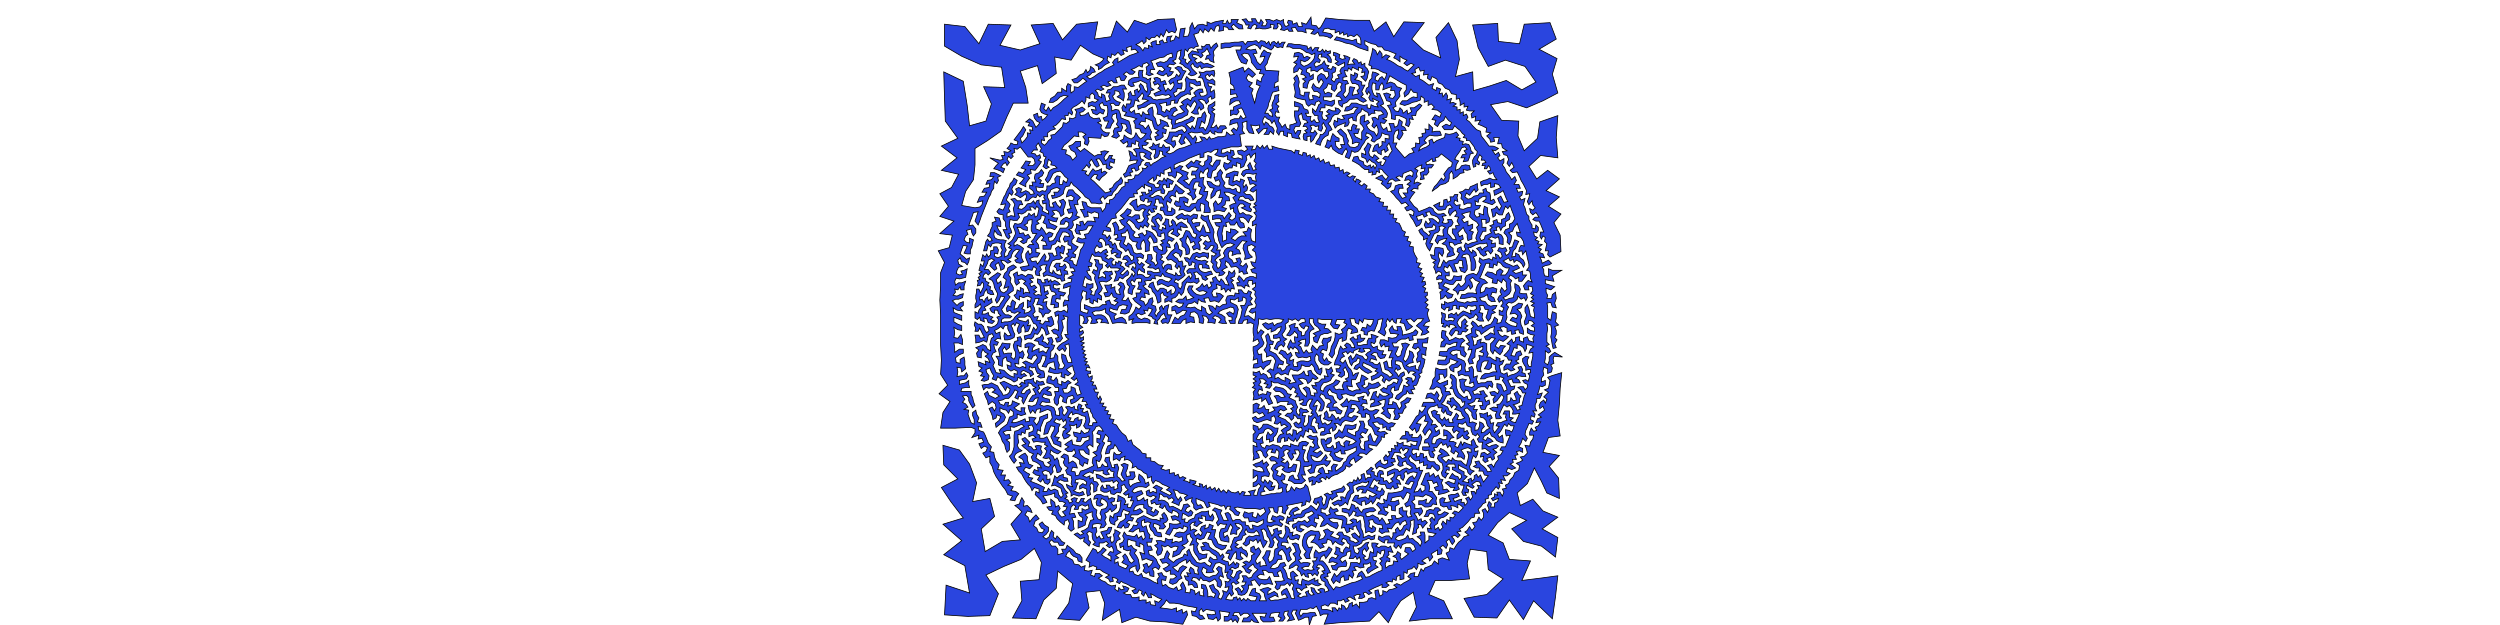 <?xml version="1.0" encoding="UTF-8" standalone="no"?>
<!-- Created with the Eggbot TSP art toolkit (http://egg-bot.com) -->

<svg xmlns="http://www.w3.org/2000/svg"
     xmlns:inkscape="http://www.inkscape.org/namespaces/inkscape"
     xmlns:sodipodi="http://sodipodi.sourceforge.net/DTD/sodipodi-0.dtd"
     xmlns:rdf="http://www.w3.org/1999/02/22-rdf-syntax-ns#"
     xmlns:dc="http://purl.org/dc/elements/1.1/"
     xmlns:cc="http://creativecommons.org/ns#"
     height="800"
     width="3200">
  <sodipodi:namedview
            showgrid="false"
            showborder="true"
            inkscape:showpageshadow="false"/>
  <g      transform="translate(1200, 800) scale(1, -1)">
    <path style="fill:#2A45DF;stroke:#000000;stroke-width:1"
          d="m 9,13 2,38 30,-10 -6,35 -27,14 23,18 -24,21 26,8 -16,21 -12,18 21,11 -18,18 -1,25 21,-6 13,-18 9,-24 -5,-24 22,4 6,-23 -17,-16 5,-29 22,13 23,2 -12,20 14,16 -4,4 -5,4 6,2 1,4 2,4 3,-5 -1,-6 5,1 4,-4 2,-5 -6,2 -3,-5 4,-3 2,-6 4,5 4,4 4,-5 -5,-3 -2,-6 4,-3 2,-5 5,-1 3,4 -4,2 -3,5 4,3 3,-4 5,-3 0,-5 -3,-4 -4,-3 4,-3 4,3 1,4 2,4 3,-3 -1,-5 3,-3 2,4 3,-3 3,-4 4,-2 -2,-3 -5,0 -2,4 -5,0 -3,3 -3,-3 3,-5 5,0 3,-4 0,-7 7,2 -2,5 5,0 2,5 4,-3 4,-3 3,-4 5,-2 3,-4 0,-6 -5,2 -1,4 -5,2 -3,3 -2,4 -3,-3 -2,-4 4,-2 5,-3 2,-5 6,-1 3,-3 5,2 -1,-6 5,-1 5,1 -2,-6 5,-2 1,4 5,0 4,-3 -5,-3 4,-3 5,-2 3,-3 5,-2 5,1 -1,-5 4,-3 1,5 3,-3 4,1 -2,4 4,-1 4,-2 -2,-4 -5,-2 4,-2 5,0 2,-4 5,0 4,1 0,-5 4,1 5,0 0,-4 5,2 1,-4 6,-1 -1,6 5,-2 4,4 -5,2 -5,3 -4,2 1,-5 -4,0 -2,4 -2,3 -2,-5 -3,3 1,3 -4,2 -2,-4 -4,-1 -3,4 5,2 -2,2 -4,1 -3,2 -4,2 -3,1 -3,2 -2,-3 -4,2 2,3 -3,2 -4,1 1,-5 -4,-1 -2,4 -4,2 5,3 -4,2 -4,2 -4,3 -5,0 1,3 -5,2 -5,-2 1,6 -5,3 9,15 4,-2 2,-4 4,3 3,4 4,-3 -3,-3 -3,-3 4,-3 4,-2 4,-3 0,6 -4,2 3,4 4,-1 0,4 -2,4 -3,-2 -4,3 3,2 -3,3 -4,-2 -5,0 0,-5 -4,1 -4,2 3,3 -3,3 -1,4 0,5 -4,2 -3,-3 2,-3 0,-5 3,-3 -2,-5 -3,3 -4,3 1,5 -5,-2 -4,3 -4,3 4,2 4,-3 4,2 -3,3 5,2 4,3 1,4 2,5 4,1 -2,5 0,5 -5,-2 -4,-2 3,-3 -2,-5 -1,-5 -4,-2 -5,-2 0,5 0,5 5,-2 1,5 -4,3 -2,4 5,0 0,5 4,-2 5,2 -1,5 -4,-2 -4,2 -4,-2 -1,-4 -5,0 2,4 -3,2 -3,-3 -1,-5 -1,-4 6,1 2,-5 -5,-1 2,-4 0,-6 1,-4 -4,-3 -4,4 2,6 -2,5 -4,-2 -1,-5 -5,4 -4,4 -2,4 -5,2 2,4 -5,1 -3,4 6,1 -1,4 0,5 5,-4 1,-6 4,2 2,-4 -3,-4 2,-4 3,-3 5,2 -4,5 4,2 2,4 -5,1 3,4 -4,2 -4,0 -2,4 -4,2 0,5 -5,-2 -5,-1 -5,-1 3,-4 2,-4 -5,-2 -3,5 -3,3 -4,4 1,4 4,-2 0,5 -6,2 -3,-4 -2,5 -3,3 -3,4 -3,5 -2,4 -4,4 -3,5 6,1 -2,5 6,-1 -2,5 -5,3 4,3 4,2 3,-4 0,-5 2,-5 5,-2 -4,-4 -5,2 -3,-4 4,-3 4,-2 -2,-4 6,-1 -3,-4 5,-2 5,-2 4,-2 4,-2 -2,-5 5,0 2,4 3,-3 5,2 4,-2 1,-5 3,-4 3,3 -2,5 -1,4 -4,2 -4,2 -4,-1 2,5 1,4 1,4 3,-3 3,3 5,2 0,-4 5,-1 1,-4 -5,0 -5,2 -4,-3 4,-2 3,-2 2,-4 2,-3 3,-3 -3,-1 2,-4 -3,-2 4,-2 2,-4 4,2 -2,3 4,2 4,-1 -2,-4 3,-2 2,2 2,4 4,0 -2,-4 4,-1 3,3 3,2 1,-4 1,-4 2,-4 4,-3 -1,-6 2,-5 4,-2 1,5 -2,4 2,5 5,1 3,4 -1,4 -3,3 -4,2 -2,-5 4,-3 -4,-2 -4,1 -1,4 2,5 -5,-1 1,4 3,2 5,0 4,-2 5,0 1,-4 4,2 4,-1 -1,-4 -4,-1 3,-4 4,1 0,-4 -3,-3 -3,-2 -2,4 -3,-4 -4,-2 2,-5 -2,-4 2,-5 -3,-4 -5,-1 2,5 -5,1 -6,-1 -1,-5 5,1 1,-5 -2,-4 2,-5 3,3 2,-4 4,1 -2,4 -2,4 3,1 5,1 2,4 4,0 -1,-4 -2,-4 -4,-1 2,-4 4,1 -1,-4 2,-4 3,3 0,4 -1,4 2,2 0,4 4,-2 3,-2 -3,-4 3,-4 -4,-2 -2,-4 1,-4 1,-4 5,-3 -4,-2 -3,-2 4,-3 -5,-2 0,-5 4,2 1,-5 4,-2 5,-2 3,4 -4,2 -4,2 3,4 -2,4 3,3 3,-4 2,-5 3,-3 4,3 -3,4 -3,5 1,5 -4,-1 -5,2 0,4 -4,-2 -1,5 4,2 2,4 -2,4 2,5 3,-4 5,-1 5,-1 3,3 2,-5 4,3 2,-5 3,3 -1,4 -1,4 -5,-1 -1,5 -4,-2 -4,-3 -5,1 4,4 2,4 4,-1 2,4 -3,1 2,4 4,2 4,2 4,-2 4,-2 4,-1 4,0 5,-2 0,4 4,-1 -2,5 3,3 3,-4 2,-5 -2,-3 -4,-2 3,-4 -3,-3 -5,0 1,4 -4,2 -4,1 -1,-4 3,-2 2,-5 5,-1 1,-5 -4,0 -5,2 -2,4 -3,3 -2,5 2,4 -4,1 -4,-1 0,4 -4,-2 0,-5 2,-3 4,2 1,-4 1,-4 3,-4 -1,-4 4,0 -1,-5 -6,0 1,-5 4,0 2,-5 -5,-1 1,-5 5,-2 4,-4 2,-5 3,-4 -2,-4 -4,3 -4,-2 2,-4 0,-6 -5,1 -1,5 -4,-2 -4,3 2,4 -2,4 5,2 2,-5 4,4 2,4 -4,1 -5,2 -5,-2 -1,5 -2,5 6,-2 -1,5 0,6 -5,3 0,-5 -5,2 0,5 -5,1 -5,2 -1,-5 1,-5 4,2 3,-4 4,-2 -3,-4 3,-4 2,-4 1,-5 1,-6 -3,-5 -2,4 0,4 -5,-2 -3,-2 0,-4 4,1 2,-4 5,-2 4,3 2,-5 5,-1 4,-2 5,-3 5,-2 -1,5 3,4 -2,4 5,1 2,-4 4,-1 -1,-5 -5,1 0,-4 1,-4 4,2 4,-4 6,-2 4,3 2,-5 5,2 -2,5 3,4 2,-4 2,-5 -1,-4 6,-1 1,5 5,-2 1,-5 5,4 1,-5 5,-1 -1,5 1,4 -3,1 0,5 5,-1 2,-5 1,-5 0,-5 4,1 4,-2 2,5 -4,2 -2,4 -2,4 5,2 2,-5 4,-3 2,-4 -2,-5 4,-2 2,4 1,3 -1,4 5,-2 2,3 1,4 -5,-1 1,4 -1,4 4,-1 3,3 -4,2 -1,4 2,4 -4,-1 0,3 1,3 -1,4 -3,1 -4,2 -5,-1 -2,-4 -2,-4 2,-3 -5,-1 -5,0 1,4 -5,3 -2,-5 2,-4 3,-3 5,-1 4,2 5,1 3,4 -3,4 3,3 4,-2 0,-4 1,-4 1,-4 -4,2 -2,-3 3,-3 1,-5 -2,-4 -4,2 0,5 -3,4 -3,-2 -4,-2 -4,2 -4,0 -3,4 -2,-4 -3,3 -5,1 -2,-4 4,-1 3,-3 1,-5 -4,0 -3,4 -5,-1 0,5 -3,2 -2,5 5,-1 -2,5 5,-1 -2,4 2,4 4,-3 1,-5 5,-1 -1,5 1,4 -5,2 -4,3 -2,4 -4,-4 -1,5 -4,-2 -5,-3 -3,-3 -5,-2 3,-3 4,-3 2,5 4,3 5,-2 -3,-3 -3,-3 -2,-4 2,-4 -4,-2 -3,-4 -5,-2 -4,2 1,5 4,0 4,3 -3,3 -5,0 0,5 -5,-2 -4,4 4,2 4,3 -4,3 -5,-1 -3,5 5,1 2,6 2,4 3,-4 -2,-5 3,-3 4,-3 3,3 4,2 5,2 2,4 4,-2 -1,5 3,3 2,-5 2,-4 3,-4 3,-4 5,-1 5,1 3,-3 4,-2 2,4 -4,3 2,5 4,-3 5,0 -1,4 -3,2 -3,2 -3,3 -5,1 -4,-1 -2,5 5,1 -3,4 4,1 4,-2 1,-4 4,-3 4,-2 4,-3 2,-4 3,3 2,-4 -3,-3 4,-2 4,-1 1,-5 3,2 3,3 2,-4 2,3 3,-2 -1,-4 -4,-2 -4,2 -3,-3 4,-1 -1,-4 -2,-3 4,-3 2,3 2,5 4,2 3,-2 -4,-3 0,-5 -3,-3 3,-3 -4,-2 -3,3 -3,-2 2,-4 -1,-4 2,-5 -3,-3 -2,4 -3,-4 -2,-4 5,-1 4,0 1,3 4,1 1,-4 3,3 2,-4 3,3 3,-3 2,3 4,-3 6,0 2,5 -5,1 -5,1 2,4 2,4 4,1 0,-5 5,-2 2,-4 -2,-5 5,0 4,0 -2,5 -1,5 -5,4 5,2 5,1 4,-2 -4,-3 0,-4 4,2 4,2 4,-3 1,-4 -4,2 -4,-2 -4,-2 3,-3 5,1 4,0 4,1 4,1 4,1 -3,5 -4,-2 -1,4 3,3 4,2 2,-4 2,-4 2,-5 4,0 -1,5 0,4 -2,3 2,5 -3,3 -2,-4 -3,4 -4,-3 -5,0 -1,-4 -3,-2 -3,3 2,4 -2,4 4,0 4,0 4,1 -2,4 -1,5 -2,4 -4,-3 2,-5 -6,0 -2,5 -5,0 -4,3 -4,0 2,-6 -5,1 -4,-3 3,-3 5,-1 5,0 3,4 2,-5 2,-5 -5,1 -5,-1 -5,1 -2,-3 -3,4 -3,4 -5,-2 2,-5 -5,0 0,-4 -2,-5 -3,-3 -4,-1 -4,1 -1,4 -3,3 4,2 3,-3 1,-3 3,4 -3,4 4,1 2,4 -5,0 2,4 -2,4 5,0 3,-3 4,1 2,4 3,3 3,3 -4,3 -2,4 -4,-3 -3,-3 5,-2 -3,-4 -4,2 -2,4 -3,3 5,2 -4,3 4,2 4,-2 3,4 0,5 4,2 -5,3 0,5 4,2 2,-5 4,3 3,-5 -2,-4 -3,-4 -2,-4 2,-4 4,3 0,-6 4,1 4,0 -2,6 -3,4 3,4 2,5 5,0 -1,-5 -2,-5 2,-5 4,3 2,5 0,4 1,5 4,2 -1,4 2,4 -3,3 -2,3 -3,-3 2,-4 -1,-4 -2,-3 -4,1 2,5 -1,5 -3,4 -1,5 -3,4 -4,-1 2,-4 1,-5 1,-4 4,-2 -2,-4 -3,-4 -2,5 -2,5 -3,-4 -2,5 -4,-3 -4,2 -1,-5 -4,-3 -4,3 3,3 1,4 4,3 4,-1 5,2 4,-1 -1,4 -3,3 -3,-3 -4,0 -4,1 -2,4 -2,-4 2,-3 -4,-2 -2,-5 -5,-1 -3,-3 4,-2 -4,-3 4,-2 4,2 2,-3 4,-2 2,-4 -1,-4 -4,4 -4,2 0,-5 3,-3 -4,-2 -5,2 1,4 -1,5 -3,-3 -2,-4 -2,-4 -3,3 2,5 -5,1 3,4 5,0 -2,4 2,4 1,4 2,4 5,1 2,4 2,3 2,4 -2,4 -4,2 -4,0 2,-4 4,-2 -4,-3 0,-5 -4,1 -4,-1 1,5 2,4 -3,4 -2,-4 -2,-5 -5,-2 1,-6 4,3 2,-4 0,-5 -5,1 -5,1 -2,5 0,5 2,5 5,1 2,5 -4,0 -4,1 -3,-3 -2,4 3,4 -2,5 -2,5 -4,2 3,3 5,-2 4,-1 -2,-4 2,-4 2,-5 6,0 -2,4 -2,5 4,1 3,-3 1,-4 2,-4 4,2 5,0 3,-3 4,0 0,-4 4,-1 2,-4 4,0 -1,5 3,-1 4,-1 4,2 3,2 0,5 -4,-2 -4,-2 -5,2 -5,-1 -1,5 -5,0 -2,3 2,5 5,-2 6,1 -1,-5 5,-2 2,6 3,-4 4,3 3,3 -2,5 -5,-2 -6,1 -6,0 -6,0 -6,1 -5,1 -4,-1 3,-4 4,-2 -2,-4 -4,1 -3,4 -4,3 1,4 -4,0 -2,-4 -2,5 -4,-1 -4,2 -4,1 -4,1 -4,1 2,-5 -4,-2 -2,4 -2,4 -5,2 -5,2 0,-5 2,-4 4,1 3,-4 -5,-1 -4,-2 -3,3 0,4 -3,4 1,5 -5,-2 -3,-2 -2,4 4,3 -5,2 -5,1 -3,3 -5,1 2,-4 1,-4 3,-5 3,4 2,-4 -3,-3 -1,-4 -4,2 -5,2 3,3 -3,3 -4,-2 -2,3 -4,0 -3,3 -3,1 0,-4 -1,-5 4,1 4,-1 4,-3 2,-5 4,1 4,-2 4,-2 3,-2 2,4 1,4 5,1 3,-3 -4,-2 -2,-4 4,-2 3,3 3,-3 -2,-4 -4,-1 -3,2 -4,2 -1,-4 0,-4 4,1 -1,-4 4,-1 2,3 4,2 3,1 1,4 4,2 4,2 5,0 4,1 0,-4 2,-4 3,4 2,-5 -2,-4 -5,1 -4,0 0,5 -5,1 1,-4 -5,1 1,-4 4,-2 -4,-2 -3,-3 -4,2 2,4 -4,-1 -3,-3 1,-3 0,-4 4,2 4,-2 -4,-3 2,-4 4,3 3,-3 2,4 -3,4 2,4 5,2 -1,-5 5,2 1,4 5,-2 -2,-5 5,0 -1,-5 -1,-4 3,-4 2,-5 6,-2 5,0 -2,-4 -4,-2 -4,2 -4,2 -3,4 -2,5 -5,1 2,4 2,4 -5,1 -2,-4 -2,-4 -5,-2 -4,2 -1,-4 3,-3 -2,-4 1,-4 2,-4 5,-2 5,1 -1,-5 -5,-1 -4,-2 -2,4 -3,4 -2,4 0,4 0,4 -5,-1 2,4 2,4 -3,3 -1,4 -4,-2 0,-4 2,-4 -3,-3 -5,-2 4,-3 -4,-3 -3,-5 -4,-2 -5,-2 1,7 4,1 2,5 -4,1 -5,-2 -4,3 -4,-2 -4,2 1,-6 -2,-5 -4,-2 -2,4 2,5 -4,4 4,2 -2,4 6,0 5,-2 1,5 4,-2 5,1 -1,-5 5,2 4,-1 5,2 -1,5 -4,-1 -6,2 3,4 4,1 5,-1 4,3 1,4 -5,2 -1,-4 -4,2 -4,-2 -4,1 -2,-4 -3,-5 -5,2 2,4 3,4 0,5 5,-1 4,0 5,1 -2,3 -4,2 -4,-1 -2,5 5,1 4,-2 1,4 -3,3 -5,2 -1,-4 -4,2 -3,3 -2,5 -3,-4 -4,2 2,4 -6,-1 -2,3 -4,-2 -1,4 4,2 3,3 -4,2 -3,-2 -5,2 -1,5 4,2 1,-4 4,2 4,-2 0,5 -4,2 4,3 4,-2 4,-2 -3,-3 4,-2 4,-2 4,-2 3,2 -3,3 -4,2 4,3 -4,2 -5,2 -4,3 -5,2 -3,-4 -2,4 0,5 -5,-2 -1,5 -4,2 -3,3 -5,2 -2,3 -5,-2 1,5 -3,4 -4,2 -4,-1 1,5 -5,-2 -2,-4 -4,3 -4,-2 0,5 1,5 3,-3 4,0 3,3 -4,2 -2,4 -3,4 -2,-5 -4,-1 -1,-5 -5,-1 1,5 2,5 4,2 0,4 -4,0 1,5 -4,4 -2,-5 -2,-4 3,-2 -2,-4 -2,-5 -1,-4 1,-4 -1,-4 -2,-3 -4,2 1,-5 1,-5 4,1 2,4 3,-3 4,0 -1,4 -3,3 1,4 5,1 0,-4 2,-5 1,-4 4,-1 -1,4 4,1 2,-5 -1,-4 -1,-4 0,-3 3,-2 3,-4 4,1 -3,4 -2,4 2,5 1,4 -3,3 4,2 5,-2 -1,-5 -2,-5 1,-5 5,1 -1,5 6,0 1,-6 -3,-4 -5,0 0,-5 2,-4 3,3 5,2 5,1 -3,4 1,6 4,-3 3,-4 1,-5 4,2 1,-4 -4,-3 -5,1 -5,0 -5,-2 -3,-4 3,-2 5,2 4,1 2,-4 -4,-2 -4,-2 1,-5 4,1 4,3 1,-4 4,2 0,-5 1,-4 5,-2 -2,-4 4,-2 2,4 4,-3 -2,-4 -5,-2 -4,2 -4,2 0,5 -4,2 0,4 -5,0 -4,-1 -3,-3 -1,-4 4,1 4,2 4,-4 -3,-2 -4,-2 -4,0 -4,0 -1,-3 4,-1 -2,-4 -4,1 -3,-3 4,-2 -2,-4 -4,-1 -2,4 -3,-4 -5,1 2,4 2,3 4,2 3,3 -1,5 4,-1 2,4 -4,1 -4,2 -2,-4 -1,-5 -5,0 1,-4 -4,-3 0,-4 -5,2 -2,4 1,6 4,-3 1,5 5,2 2,3 1,4 0,4 1,4 -5,-1 1,4 0,4 4,-2 4,-2 2,-4 -2,-4 5,1 -1,-4 4,-1 2,4 2,5 -4,0 2,5 -5,-1 1,5 -4,-2 -3,2 3,3 3,2 -3,3 -2,4 -4,-2 1,-5 -2,-4 -4,1 -4,-3 -4,1 -1,4 -4,-2 -4,0 -4,2 0,4 2,3 2,-4 4,0 -1,4 4,0 2,-3 4,1 0,-4 5,2 -1,4 2,3 -3,3 -4,-3 -1,3 -3,-1 -4,0 -4,-1 -3,0 -2,4 -4,1 -1,5 4,-1 4,-2 3,-2 4,0 4,1 4,0 -1,3 1,4 -4,1 -2,3 -3,-3 3,-4 -4,-1 -4,2 0,4 -4,-1 -4,0 -4,1 -1,-4 -4,2 -5,-2 -4,-3 5,-2 4,2 0,-4 4,2 1,-5 4,-1 2,-3 -2,-4 0,-4 -4,-2 0,4 0,5 -3,3 -2,-3 1,-4 -1,-4 1,-4 -4,-2 -1,4 0,5 -5,2 -4,-2 0,4 4,3 4,-2 1,4 -4,3 -5,1 -5,-1 -1,-4 4,0 -2,-4 -1,-4 -3,-2 4,-2 4,-1 4,2 2,-4 -3,-1 -4,-1 -3,1 -4,1 -3,-2 0,4 -2,4 -3,3 -1,4 4,-2 4,-1 -2,4 1,5 -1,5 -5,2 -2,5 3,3 -4,3 -2,4 2,5 -5,2 4,4 5,-2 1,-5 0,-5 5,3 4,-3 2,-6 -6,1 -2,-5 5,-1 1,-5 4,1 2,5 4,1 5,2 4,2 4,2 -2,4 1,6 5,3 -5,4 5,2 1,5 3,4 -4,2 0,5 4,-1 1,5 -5,2 2,4 6,-1 -2,4 -3,3 -4,-1 -2,-4 -3,-3 1,-4 0,-4 0,-5 0,-6 -4,3 -4,-3 3,-4 0,-6 -4,2 -3,4 -6,0 2,-6 5,-4 5,-2 -1,-6 -4,2 -2,-5 -4,3 0,5 -4,3 -5,2 4,4 -2,5 -3,-3 -5,0 -4,3 5,3 -5,3 4,3 5,3 1,-6 5,-1 5,-1 3,2 3,4 5,2 0,5 -4,-2 -5,0 -2,-5 -5,0 1,5 -4,2 -1,5 5,-1 4,-1 1,4 4,-4 5,2 2,4 -5,0 -3,4 2,4 1,4 -1,4 -4,1 -4,2 -4,1 -4,-2 -1,4 -3,-3 -2,-4 4,-1 -2,-4 5,-1 2,4 4,2 0,-4 5,1 -1,-5 -2,-4 -4,-2 0,5 -4,-2 -5,1 2,-4 -2,-4 -4,-3 5,-2 -3,-3 -5,-2 -2,5 1,5 4,3 -5,2 4,3 1,3 -1,4 -3,-3 -2,4 -3,-2 -4,2 -3,-4 4,-2 4,-1 -2,-4 0,-5 -2,-3 -3,-4 6,-1 -3,-4 5,-2 0,-6 -4,2 -5,2 -2,5 -2,4 2,5 2,3 1,5 -5,1 -2,-5 -2,-5 -5,-1 1,5 1,5 2,5 4,2 3,4 -1,5 -1,4 -4,2 -5,-2 -5,-2 1,5 -5,-1 -2,-5 -3,4 -3,-4 -2,5 -1,5 5,-1 5,2 2,5 1,4 -4,-1 -3,-4 -5,0 2,4 3,4 4,1 -2,4 -2,3 4,2 -4,2 -2,3 -4,1 0,-4 -4,-2 -3,-3 -2,-4 4,-1 3,4 4,2 1,-4 -3,-3 -2,-4 -2,-4 -2,-4 -2,4 1,4 -5,2 -1,-4 -4,2 2,4 2,4 -4,2 -2,-4 -3,-4 -3,-3 -4,0 -4,-2 -5,-1 2,-4 5,-2 2,4 4,0 -1,-5 5,2 1,5 4,-2 5,-2 -4,-3 -3,-2 4,-3 5,-2 0,5 5,0 -1,-4 2,-4 -6,-2 -5,2 0,-5 -5,-2 -2,-4 4,0 4,1 5,2 4,2 1,-4 5,1 -1,5 4,0 5,-1 -3,-4 4,-5 3,5 1,5 5,2 5,2 0,-5 -5,-2 -2,-5 -2,-5 0,-5 -4,2 -1,-5 4,-2 0,-4 5,0 4,2 2,-4 2,-4 2,-4 4,-3 4,-2 4,-2 -4,-3 -5,2 -4,3 -1,-5 4,-3 2,-5 3,3 2,-4 1,-6 3,-4 -2,-4 -4,-1 -1,5 -2,5 -3,-4 1,-5 -3,-4 -2,4 -5,2 -4,-2 2,-4 4,0 0,-6 4,1 0,-4 -3,-3 -4,2 -2,5 -3,-4 -4,3 3,5 -5,1 -4,3 2,4 5,-2 -1,5 5,-1 -2,4 -4,3 -5,2 -2,5 3,4 -5,2 -3,3 -4,3 -3,3 5,2 -3,3 -2,3 4,2 3,-3 3,-3 -2,-5 4,-1 3,-4 4,1 -2,4 4,1 4,-1 -1,-4 2,-4 -2,-4 -4,3 -2,-6 4,-3 5,-2 2,-5 5,-2 3,3 -4,3 4,2 -2,4 -4,-1 -4,1 3,4 2,5 -3,3 4,3 -4,2 1,3 -5,0 -6,1 -4,-1 -2,4 5,2 -4,3 -5,-2 0,5 5,2 1,4 -2,4 -5,-1 2,-4 -5,-1 -1,-5 -4,2 -1,-4 -4,1 0,-5 1,-5 -2,-4 2,-4 4,-3 -5,-2 -3,-2 -2,-4 3,-4 -3,-4 -3,4 -3,5 3,3 2,5 1,4 0,5 0,5 0,5 1,5 4,1 4,3 4,2 -3,3 -5,-2 -5,-2 -5,1 1,-5 -5,0 -5,-2 3,-4 5,1 1,-5 -5,-2 4,-3 0,-5 0,-5 -3,-3 -2,5 -1,5 -3,4 -2,6 -3,5 3,5 4,3 4,3 2,5 1,4 5,2 0,5 -4,3 -2,-5 -3,4 -4,1 -4,2 0,-5 5,-3 2,-4 -2,-5 -5,-4 -5,-4 -1,5 5,4 2,5 -5,2 -1,-4 -4,-2 -1,5 -2,5 -2,4 4,2 3,-5 2,4 -1,5 -4,3 -5,-4 -1,5 -2,4 -2,5 4,3 2,-5 4,-2 4,-2 5,3 -4,3 -5,2 4,3 -4,3 -4,-1 -4,1 -3,-3 -2,6 4,1 4,0 4,2 4,-2 4,-2 2,-4 3,-4 2,-4 5,1 3,3 1,4 -4,3 -2,-5 -3,5 -4,5 5,2 4,-2 4,-2 4,-2 4,1 3,-3 4,2 -3,2 3,3 4,-2 -1,4 4,1 4,0 4,2 0,-4 3,-3 1,4 4,-2 4,1 2,-4 -4,-1 -4,0 2,-4 -3,-3 3,-4 2,4 3,3 5,2 4,-1 -5,-4 5,-2 1,-4 -5,0 -5,2 -2,-4 4,-2 5,-1 1,-4 -5,0 -5,1 -3,-4 5,-2 5,1 4,-1 4,-2 2,-5 0,-4 5,-1 0,5 -1,4 4,3 2,-5 -1,-4 2,-3 3,3 2,4 -3,4 4,1 4,-2 3,2 1,-4 4,-1 -1,4 2,4 4,-2 -2,-4 4,0 -2,-4 3,-1 4,2 1,-4 1,-4 1,-5 -2,-5 5,-1 1,4 5,0 -2,4 -3,3 -1,4 -2,3 -1,4 -4,1 -2,4 3,0 -2,4 -5,0 2,5 -4,0 -3,-3 -4,-3 -5,-2 -1,5 5,2 -2,4 -6,-2 -2,-4 0,-4 -5,2 1,5 -4,3 -2,-5 0,-5 -2,-3 -3,3 -1,5 2,5 -1,5 5,0 0,5 -4,0 -3,4 -4,1 -4,1 0,4 2,5 4,-1 -1,-4 4,-1 3,4 2,-4 0,-4 5,-2 0,5 4,-2 4,3 4,-3 -4,-2 -2,-5 -5,-1 2,-5 5,0 4,3 0,5 5,-2 1,-5 2,-4 5,2 -2,5 -1,5 -5,2 4,3 -2,5 -3,-3 -4,3 3,2 2,4 -2,5 -1,5 -4,-2 -4,-3 3,-3 3,-2 -4,-3 -4,2 0,-5 -5,2 1,5 -5,-1 -4,0 -4,1 -4,1 2,6 3,-2 4,-1 -1,5 -1,5 -4,-1 -4,-2 -2,-4 -5,1 2,4 2,4 1,5 -5,1 -1,-4 -2,-5 -3,-2 1,-5 3,-3 4,-1 1,-4 0,-4 -5,-1 -4,2 4,3 -4,1 -2,4 -1,4 -4,-1 -3,2 -1,-4 4,-2 2,-4 -4,-3 -1,4 -4,2 -4,2 -3,-2 0,-4 4,2 3,-3 -4,-1 -3,-3 -4,2 -1,-4 -4,-2 -4,3 -5,2 -4,2 -4,-3 -4,3 -2,-5 -5,2 2,4 -3,5 -2,5 -5,-2 1,-4 3,-4 -1,-5 -5,-2 -4,1 4,5 -5,1 3,4 -5,2 4,4 -4,2 -1,6 5,-2 5,-2 -1,5 6,-2 -2,5 -4,3 4,3 -4,2 -3,4 -2,-5 0,-6 -5,1 -1,5 3,4 -4,3 5,2 4,2 4,-2 2,-4 4,-2 0,4 -1,4 1,4 1,4 3,2 -2,4 -5,-2 -1,-5 -1,-4 -4,2 -5,-2 -5,-1 0,5 -1,5 5,0 2,-4 5,1 -2,4 -2,4 -2,4 -2,-4 -4,0 1,4 -2,4 1,4 4,-3 4,0 3,-3 1,-4 3,-4 3,3 -2,5 5,-1 5,2 3,3 1,5 -2,3 5,2 -3,3 -1,4 -4,0 0,-4 -4,2 -2,4 4,3 4,-1 4,1 2,4 3,4 2,4 -5,1 -2,-5 -3,-4 -2,4 2,4 1,4 -2,4 -2,4 -1,5 -2,4 -4,2 4,3 3,2 4,3 4,-2 -3,-4 -3,-3 2,-5 4,3 1,-5 -3,-3 2,-5 4,-2 4,3 2,5 -6,-2 2,6 1,5 -4,3 2,5 3,3 1,4 3,2 4,2 4,-3 -4,-3 -4,-2 -2,-5 3,-4 -1,-5 2,-3 2,-4 0,-4 -3,-2 -4,-3 3,-3 -3,-4 -3,-4 -2,-4 -3,-4 2,-4 3,-3 4,0 4,-2 -2,-2 -4,0 -4,0 -3,-2 0,-4 4,1 4,0 4,1 3,2 2,3 3,3 4,3 -4,1 -3,-2 -4,1 -2,3 -4,-2 -1,4 2,4 4,-2 0,5 2,4 4,-3 -1,-4 -1,-5 5,2 2,4 5,3 0,-5 -2,-3 4,-2 -1,-4 5,1 4,3 -1,5 -4,-2 0,5 0,5 4,-2 1,5 -5,2 -5,-2 -5,2 0,-5 -4,2 -3,4 3,2 1,5 4,-2 0,5 4,-2 0,-6 3,2 5,-1 -2,5 -2,4 -4,3 3,3 -5,3 -5,-1 2,-4 -4,-3 -2,4 0,5 -2,5 5,3 1,-5 5,2 5,-3 3,3 5,-1 2,-4 -5,-1 4,-4 -4,-2 2,-4 4,2 3,-3 -4,-3 4,-2 -4,-3 3,-2 3,1 4,-1 -1,5 0,4 -1,4 -3,3 0,5 4,-1 2,-4 4,0 -1,4 4,1 1,-4 3,3 1,-3 4,2 4,-2 3,-3 -4,-1 -4,1 -1,-4 4,-2 4,1 -1,-4 5,-1 4,-1 -3,-4 -4,1 0,-5 -5,1 -1,-4 4,-2 0,-5 -6,-1 1,4 -5,0 1,6 1,5 5,2 -2,3 -4,1 -2,4 0,4 -4,-1 -4,0 1,-4 0,-4 4,2 1,-4 -4,-2 3,-3 -5,-2 -1,-4 5,1 -1,-5 2,-4 4,-3 -3,-3 -4,0 -3,-5 -2,5 -3,2 0,5 5,-2 0,4 -4,2 -4,0 2,5 1,3 -5,0 -1,-4 -2,-4 2,-4 1,-5 -3,-3 2,-4 5,1 -2,-5 5,0 -1,-4 4,-1 3,4 5,-1 -2,5 5,2 2,-5 1,-5 -4,-3 -5,1 1,-5 2,-5 -4,-2 -1,4 -2,4 -3,2 -2,-5 -3,-4 -4,1 -1,-4 -3,-3 -4,1 -4,-2 -1,5 4,1 4,1 2,4 2,5 3,-4 2,4 -2,4 -3,1 -2,4 -2,4 -4,2 -3,-2 -4,0 -3,0 -3,-2 3,-2 4,-1 4,-1 3,3 1,-4 -2,-4 4,1 -1,-4 -2,-4 -4,-1 0,4 -2,5 -3,-4 0,-5 -3,-2 -2,4 1,4 2,4 -4,2 -2,-4 -2,3 -3,-3 2,-3 1,-4 2,-4 -1,-4 -4,-2 -4,-1 -4,0 -1,5 1,4 4,-4 4,1 -2,4 -2,4 0,5 -4,-1 -2,-4 -3,3 -4,-3 -4,-2 2,-4 5,2 0,-4 1,-5 -4,1 -4,-3 5,-2 -2,-4 -4,1 1,-5 2,-4 -4,-2 -2,-4 2,-4 2,-4 -2,-4 2,-4 2,-5 6,-1 -2,5 6,-1 4,-4 4,-3 5,-2 0,5 4,-1 0,4 -4,2 -4,-2 -4,3 -1,5 5,-2 0,5 -5,2 -1,5 -4,-2 -1,-5 0,-5 -5,2 0,6 -3,5 5,0 -1,4 -1,5 3,4 2,4 6,-1 4,0 -1,-5 -4,-3 -2,4 -3,-4 2,-5 5,1 5,0 -1,-5 4,-3 2,4 0,5 -2,4 -1,5 2,5 4,1 -1,4 4,1 2,-4 -1,-4 0,-5 -5,2 1,-5 2,-5 4,3 2,-5 -2,-5 -4,2 -1,-4 0,-5 -5,1 1,-4 5,-2 4,2 4,-2 0,4 -4,3 4,2 4,-2 5,-2 3,4 3,4 -2,4 -4,-2 -2,-4 -5,2 2,4 -2,4 2,6 -5,-1 0,4 4,2 4,0 5,-3 -3,-3 -1,-5 4,2 5,2 0,-5 5,2 4,-3 2,4 2,3 -5,0 -4,3 -4,1 -1,4 -5,1 3,3 4,1 3,4 2,-5 -2,-4 4,-1 3,-3 2,4 -2,4 5,1 2,-5 -2,-4 4,-1 -2,-5 -3,-3 0,-5 -1,-4 5,1 2,6 3,-4 0,-6 2,-5 -1,-5 5,0 3,4 -3,5 -1,5 0,5 5,-2 1,-4 2,-5 5,0 -1,5 -2,4 0,5 0,5 -1,5 -5,-2 2,-4 -2,-4 -3,4 -4,-3 -3,3 3,4 4,3 4,2 4,3 -3,2 -2,4 4,0 -1,5 0,6 0,5 1,6 -6,2 2,-4 -4,-2 1,-4 1,-5 -1,-4 -2,-5 2,-5 -3,-4 -4,-1 -2,5 4,1 -2,4 -4,1 -3,4 4,2 5,-2 0,5 -1,6 1,5 0,4 -4,-2 -1,5 4,2 4,-1 4,2 4,-3 1,5 -1,5 -5,-2 0,4 2,4 5,-1 -1,5 2,4 0,5 1,5 -5,-2 -4,-1 1,5 5,2 4,1 1,4 -5,1 3,2 4,2 -3,4 5,1 -2,4 -4,0 -1,5 -4,3 -4,1 3,4 4,2 -3,3 3,2 -1,4 5,0 -1,4 -4,2 0,5 -4,-2 -2,4 2,4 6,-1 -1,4 -4,2 -4,0 -2,-4 -2,-4 1,-5 -4,2 -2,-4 -5,-2 -1,-5 -5,0 -5,0 0,5 5,0 -2,5 -5,1 3,4 -3,3 -4,-4 -3,-4 3,-4 1,-5 -4,0 0,-5 5,-1 -3,-5 -5,0 -5,-2 3,-4 5,1 2,-4 3,4 3,5 3,4 2,-4 -2,-5 5,0 2,5 -2,5 5,0 2,-4 4,1 -1,5 -1,4 4,3 2,-3 2,4 4,-2 -1,-5 -1,-4 -4,2 0,-4 3,-3 -4,-2 -4,0 -5,-2 -2,-4 -2,-5 0,-5 4,-2 1,4 3,-4 4,-2 4,0 -1,3 -1,4 -4,-2 -1,4 -3,2 3,4 5,0 -1,-4 4,0 3,3 2,-4 -3,-4 4,-1 1,-4 -4,0 -1,-4 1,-4 -4,-1 -2,4 -3,-1 -3,2 -3,1 -4,1 -4,1 -4,-2 -1,4 4,3 -1,4 2,4 -5,0 -4,-2 2,-4 -3,-3 1,-5 -5,1 -1,4 2,4 -4,3 -2,-5 -5,1 -4,-2 -4,1 -2,4 5,1 6,1 -2,5 -2,5 0,5 3,4 2,-5 3,3 -1,5 -5,2 3,3 5,0 -3,4 3,3 2,4 2,3 -5,0 -2,4 0,5 1,4 0,5 -5,-1 -1,-4 -4,-2 4,-3 0,-4 -5,1 -4,3 -4,0 2,-4 1,-4 5,1 2,-4 4,2 3,-4 -4,-2 -1,-4 -4,-2 -4,3 4,2 -3,3 -4,0 -2,-4 -3,-3 0,-4 4,2 4,-2 4,-3 -1,-4 -2,-4 1,-5 2,-4 -4,-2 -5,1 -2,3 4,2 -4,3 3,4 3,4 -4,1 -4,-3 -2,-4 -1,-4 -4,-2 4,-3 -4,-2 -4,3 -5,1 2,-4 3,-3 -1,-4 -4,-2 -1,5 -2,5 -4,-3 2,-5 -3,-2 -3,3 -3,3 2,4 4,3 -4,2 -4,-2 -1,-4 -2,-4 -2,-4 5,0 3,-4 -3,-3 -3,3 -3,-3 -1,-4 3,0 1,-4 4,-2 -2,-3 4,-2 -1,-4 3,-1 2,-5 -4,0 -4,2 -1,5 -3,-4 -1,-4 -5,-2 0,-4 3,1 3,-4 1,4 3,3 1,-5 4,3 1,-5 -3,-2 -3,-2 -4,-2 2,-4 -4,-1 -1,-4 4,0 4,2 1,-4 5,-2 -3,-3 5,-2 -3,-3 -5,1 -2,5 -4,1 1,-5 -5,2 -1,4 -3,-3 -3,2 0,4 0,4 4,-2 1,4 3,4 -1,4 -3,-3 -4,-2 0,4 2,4 -1,4 0,4 1,4 0,4 3,0 2,-5 2,4 2,4 0,4 -2,2 -2,-4 -4,-1 1,4 -1,3 3,1 -2,3 3,2 -2,3 4,2 -4,2 1,3 1,5 3,-3 1,3 1,4 -4,0 1,4 1,4 3,-3 2,4 2,-4 3,3 0,5 4,1 0,4 4,0 2,-4 -1,-5 -4,1 0,-4 4,-2 5,2 -1,4 2,4 -2,4 1,4 -4,1 -4,0 -4,-1 -2,-4 -3,3 -1,-4 -1,-4 -4,0 1,4 1,4 1,4 2,3 2,-3 4,1 -2,4 -4,2 3,4 1,4 2,4 0,5 5,2 -2,5 6,-1 2,-6 0,-5 -5,1 2,-5 3,-4 1,-4 -5,2 -4,5 -1,-5 1,-4 3,-2 4,-1 4,0 4,-1 -2,-4 0,-4 2,-4 -2,-4 0,-5 4,2 2,5 3,3 -4,2 3,3 -4,2 3,2 3,3 2,4 2,4 -1,4 -2,5 2,4 4,-1 4,1 2,3 2,5 4,1 2,4 3,-3 4,3 1,-5 3,2 1,5 1,4 -3,3 -2,-4 -3,3 -4,0 2,-4 -5,0 -3,-3 -4,-2 -5,1 2,-5 -3,-4 -5,0 -4,1 -1,-5 0,-4 2,-4 1,-4 -4,-1 2,-4 -2,-3 -3,3 -2,5 -2,4 5,0 -2,5 0,5 -3,4 0,5 -5,1 -3,3 3,4 5,-2 2,4 1,4 -6,-1 2,5 2,5 2,3 1,3 2,4 2,3 1,4 3,3 2,4 4,-3 -2,-5 -3,-2 -2,-4 2,-4 -2,-4 -3,3 -2,-5 -2,-4 3,-3 2,-3 -2,-5 2,-4 -4,-2 0,-5 5,2 5,-1 -1,5 -1,5 2,5 -2,4 -3,3 5,1 3,-3 5,0 2,-5 -4,0 -2,-5 5,-1 4,3 3,4 5,1 3,3 2,-4 2,4 3,1 0,-4 2,-3 3,-3 -1,-4 4,-2 4,-2 0,4 -3,2 0,4 0,4 -4,-1 -1,4 4,1 -2,3 1,3 -3,1 -3,-3 -3,3 -2,-4 -4,1 -3,-2 -3,-3 -4,0 2,5 -1,4 -4,-3 -3,-2 -3,2 -4,2 3,3 -2,4 4,2 4,-2 -2,-4 3,0 4,2 4,-2 2,-3 5,1 -2,4 -4,3 0,4 4,-1 -1,5 5,0 -2,5 1,5 5,2 3,4 3,-4 -2,-4 -5,-3 4,-3 -2,-4 5,0 -1,-5 -4,0 -5,1 1,-5 3,-2 4,2 4,-1 2,3 0,4 4,0 3,3 4,1 -1,5 3,4 4,-1 -1,-5 0,-5 4,0 1,5 4,-3 2,5 -4,3 -3,4 -3,3 -5,-1 -4,-2 -2,-4 -2,-4 -3,-4 -3,4 3,5 1,4 2,3 4,2 5,1 -3,3 -5,1 1,4 -4,3 -1,-4 -1,-4 3,-2 -4,-2 -4,3 2,4 0,4 2,4 -3,1 -1,4 -4,2 2,4 -2,3 -2,4 -3,-4 2,-5 -5,0 -3,-4 5,-1 2,-3 4,2 1,-4 -3,-3 4,-2 -2,-3 -3,-4 -3,-4 -6,1 1,-5 -5,-2 3,-4 -3,-4 -2,-3 0,-4 -4,2 -4,2 3,3 3,4 -5,2 -5,2 3,4 5,-2 4,5 -6,2 3,4 3,5 6,-1 -3,-5 6,0 3,3 -1,5 -3,3 -5,0 -10,13 -4,-3 -4,1 1,-5 -4,-2 2,-3 -3,-3 -3,3 -2,-4 3,-4 -3,-4 -2,4 -3,-2 -3,-4 5,-2 -2,-5 -3,2 -5,2 -4,1 3,4 3,3 -11,7 13,-3 4,1 -2,5 4,0 -1,5 5,-1 4,2 -5,3 3,3 2,4 4,-2 4,0 1,4 -5,2 3,4 3,4 3,4 3,5 3,-4 -2,-4 -2,-4 -3,-3 2,-6 4,4 3,4 0,5 4,-1 -1,5 4,-1 -1,5 -5,1 2,4 -5,1 5,4 4,-3 2,-4 2,-4 3,3 2,3 -4,2 -3,4 -1,4 5,2 1,-5 4,1 1,-5 4,3 3,4 -4,1 -4,2 -2,4 2,8 5,-2 -2,-5 3,-3 3,5 3,-5 3,4 5,3 5,4 4,4 5,4 -5,1 -5,-2 -4,-4 -5,-3 -5,0 2,5 5,3 4,5 5,0 0,5 6,-4 0,6 2,4 4,-2 -1,-5 1,-5 4,3 0,5 5,-1 4,3 4,3 3,2 -5,4 -3,-3 -4,-3 -4,0 -3,4 6,2 4,4 5,2 3,5 2,-4 3,3 1,5 4,-3 2,-4 -4,-1 -3,-3 -4,-2 4,-3 4,2 3,2 4,3 4,2 4,3 4,2 4,2 4,2 -2,3 3,4 4,2 0,-6 5,3 5,3 5,3 6,2 5,2 -4,4 -5,-1 0,5 -6,-2 1,-5 -6,2 2,-5 -4,-2 -4,4 -4,-4 -4,2 -1,-5 -4,2 -1,-5 3,-3 -4,-2 -3,-2 -3,-3 -4,-2 0,4 -4,2 5,2 4,3 2,3 -14,6 -16,11 -12,-19 -21,4 2,-21 -18,-13 -6,23 -22,-7 7,-21 3,-20 -19,0 -8,-17 -8,-19 -17,-12 -16,-10 0,-21 -2,-19 -10,-15 -5,-18 17,-3 6,1 3,3 1,5 -7,-2 3,7 6,1 3,5 -6,0 3,5 6,1 1,5 -5,-1 2,5 5,1 3,4 -5,0 1,5 5,0 4,-2 4,-2 -4,-2 1,-4 -2,-4 -3,3 -1,-5 0,-4 -3,-4 -1,-4 -2,-3 -2,-5 -2,-5 -2,-5 -2,-5 -2,-5 -2,-6 -2,-5 -4,5 2,6 2,6 -6,-1 -2,-6 -2,-5 -2,-6 5,1 4,-5 0,-5 -3,-4 -2,4 -1,5 -6,-2 2,-5 -3,-2 -2,-5 3,-3 4,-1 0,6 5,-2 -1,-4 -1,-5 -2,-4 0,-5 -4,0 -4,1 2,4 2,5 -5,1 -2,-5 -2,-6 5,-4 3,-3 4,2 -1,-5 -2,-4 -3,3 -4,1 -2,5 -3,-3 1,-5 5,-3 -5,-1 -2,-4 -1,-4 4,-2 4,1 -2,4 4,1 4,2 -1,-5 -1,-6 -4,-1 -4,-1 -4,1 -2,-4 1,-5 4,3 4,0 5,2 -2,-6 0,-5 -4,0 -1,4 -3,-4 -4,1 1,-4 -3,-4 5,-1 4,2 4,1 -1,-5 -5,-2 -4,0 -4,-2 3,-3 3,-3 3,3 5,2 0,-5 -4,-3 3,-4 -7,1 -5,3 1,-6 5,-2 5,-2 0,-6 -5,2 -5,2 0,-6 5,-3 5,-2 0,-6 -5,1 -5,3 1,-7 -1,-6 5,-1 4,5 2,-7 0,-6 -5,2 -6,0 1,-6 0,-6 6,4 5,0 0,-5 -5,-2 -5,-4 1,-6 5,-1 0,5 5,3 1,-5 0,-5 1,-5 -5,-4 -1,5 -5,1 1,-6 -1,-6 5,1 4,0 3,4 2,-4 -2,-4 -5,-1 -4,-1 0,-5 4,1 4,1 4,3 0,-5 1,-4 -5,0 -5,-1 -1,-4 4,0 5,0 4,0 0,-4 2,-4 1,-5 2,-5 -3,-3 -3,5 -2,4 0,4 -3,3 -5,-1 3,-4 -3,-4 4,-2 3,-4 -5,-3 6,-1 -1,-5 2,-6 2,-5 4,-2 0,6 -2,5 0,4 4,3 1,-5 3,-5 -2,-5 4,-1 2,-6 -5,1 1,-5 6,-2 2,-4 2,-5 2,-5 4,-5 -2,-6 5,-1 1,-6 2,-5 4,-5 -2,-6 7,-1 -3,-6 6,0 -2,-7 6,1 3,-4 -4,-3 7,-2 -3,-5 6,-1 4,-3 -3,-4 -2,-5 -6,1 3,5 -6,2 -3,6 -4,5 -4,6 -4,6 -3,6 -2,7 -3,5 0,8 -5,-2 -4,6 4,2 2,5 -4,2 -4,-3 -3,6 6,2 -2,5 -5,-1 1,5 -9,-3 4,6 0,5 -5,2 -20,-1 -19,0 3,20 9,14 -14,10 11,11 -9,14 1,18 -1,19 0,20 0,19 -1,19 1,18 0,17 5,13 -8,15 14,4 4,16 -16,2 18,16 -18,6 11,13 -11,16 15,8 9,17 -22,5 20,16 -20,15 21,10 -16,22 -1,30 -1,33 25,-12 5,-31 3,-26 21,6 7,22 -10,22 27,-1 -4,26 -26,3 -25,11 -22,13 0,28 26,-3 18,-22 12,25 29,-1 -14,-26 26,-6 25,8 -11,24 28,2 12,-21 18,20 27,3 -4,-22 21,3 7,20 14,-14 9,15 15,-5 15,6 21,1 3,-14 -2,-4 -4,2 -4,-2 -3,4 -2,-5 -2,-4 -3,4 -2,-5 -3,3 -3,-3 -4,0 -3,-3 -4,3 0,-5 -3,-3 -2,4 -4,-3 -4,-2 5,-3 4,-5 2,4 5,-1 0,4 5,-2 -2,5 3,2 4,1 0,-5 5,0 -1,4 4,2 2,-4 4,1 -1,3 1,4 6,1 -2,-3 0,-4 5,2 2,5 4,-3 1,6 1,6 6,1 -1,-5 -1,-6 6,1 2,6 0,5 3,6 3,-8 4,5 6,1 6,-2 0,5 5,-2 5,2 5,1 6,1 -1,-4 4,0 2,4 2,-4 3,1 0,4 5,0 4,0 -2,-4 4,-2 3,-1 1,-5 -5,0 -4,3 -3,3 -3,-3 3,-4 -6,0 -2,3 -5,1 0,-5 -6,-1 1,4 -1,4 -4,-2 -2,-6 -4,4 -3,-5 -5,4 -2,-5 -4,5 -2,-5 -6,-2 6,-15 -4,-1 -2,-2 -3,1 -3,-1 -2,-4 -3,3 -1,-4 0,-4 -2,-4 4,-1 -1,-3 3,-3 2,3 3,2 -3,3 -1,4 3,3 2,2 4,-1 4,-1 -2,4 3,0 4,0 -1,4 3,-1 3,3 4,0 2,-5 3,4 4,3 2,-4 -3,-3 -3,-4 1,-5 -1,-4 1,-5 -5,2 -2,3 -4,-1 2,5 4,1 -2,4 -2,4 -3,-4 -4,-2 2,-3 -3,-3 -3,3 -4,1 -4,0 1,-3 5,-2 -3,-2 3,-4 5,2 4,-3 4,1 5,-2 4,-2 -4,-2 -4,1 -4,0 -4,-2 -2,4 -3,-3 -4,2 -2,4 -3,-3 2,-4 3,-3 3,-3 -3,-2 -4,-1 -4,2 3,3 -3,4 -4,2 -3,3 -4,2 2,3 -3,3 2,4 0,4 1,3 -5,-2 -1,-5 -1,-5 -4,-2 4,-3 -3,-2 -5,1 -3,-3 5,-2 -2,-4 5,-1 -3,-4 -4,-2 -2,4 -4,-3 -4,1 -4,2 3,4 4,-2 3,3 -4,4 -5,0 -2,4 5,2 5,-1 4,2 3,4 4,1 -1,5 -6,-2 -4,-3 -6,-1 -5,-2 -6,-2 2,-3 1,-4 2,-4 -5,0 -1,-4 4,-2 -5,-2 -4,2 1,4 -1,5 4,3 -3,3 -5,-2 -1,-4 -4,2 -5,-3 -5,-2 5,-3 -3,-3 -4,0 -4,3 -4,-3 4,-3 -3,-5 -4,0 -2,5 -5,-2 2,-6 -4,0 -3,3 -5,-2 4,-4 -5,-2 -4,2 -4,-2 4,-3 -4,-2 -4,2 -3,-2 3,-3 1,-4 4,-2 0,5 4,-2 1,-5 1,-3 5,2 -2,5 2,4 -5,0 2,4 4,1 3,3 5,0 5,2 4,0 3,-5 -5,0 2,-5 0,-5 -1,-5 -4,3 -4,2 4,3 -2,4 -5,1 0,-4 -3,-3 2,-4 4,-3 4,-1 -2,-4 -4,0 -3,3 -4,-1 2,-4 0,-5 5,2 4,-1 2,-5 1,-5 5,-2 5,-2 2,-6 1,-6 0,-5 -4,2 -4,3 3,3 -2,5 -6,1 2,-5 -2,-5 -5,-1 3,-5 -4,-3 -6,2 3,3 -1,4 2,4 5,1 -3,4 2,4 -2,5 0,5 -5,-2 -1,-4 3,-4 -3,-4 -2,-5 -6,0 2,4 2,5 -5,0 -2,4 5,2 1,5 0,5 -1,4 -4,0 -2,4 -4,-3 2,-5 5,-2 -2,-5 -4,2 -4,-3 -5,2 -2,5 6,-1 -1,4 -5,2 -4,-2 0,5 5,2 4,-1 4,3 -5,2 0,4 -3,3 -3,-3 0,-4 -5,2 0,-4 -2,-5 -3,4 -3,-3 -4,-3 -4,-2 -3,-3 2,-4 -1,-3 -4,3 -1,-4 -4,0 1,-5 -5,1 -3,-4 -4,-4 -4,-2 3,-3 -6,-2 -4,-3 0,-5 -5,0 1,-5 -4,1 0,-4 4,-3 3,3 2,3 4,3 -1,4 5,1 3,3 4,4 3,3 1,5 4,-1 4,3 0,4 4,-1 4,2 0,3 1,4 -2,3 5,1 4,2 4,-3 -3,-3 -4,-1 1,-4 6,1 4,3 2,-5 5,-3 7,1 2,-4 -4,-2 5,-3 -1,-4 3,-4 4,-2 4,0 -2,-4 -4,-1 -4,3 -1,-5 -16,1 1,-5 -2,-5 -4,2 1,5 -3,4 4,3 -5,3 -5,0 1,-6 -6,1 -4,-4 -4,-4 -5,-4 -3,-5 6,-1 -1,-5 6,-3 3,-5 5,5 -2,5 -5,3 -3,5 5,2 4,4 6,0 0,-6 -5,-2 5,-5 5,4 13,-10 4,2 5,0 -1,4 5,1 5,-1 -4,-4 -2,-4 2,-4 3,3 2,4 4,0 -2,-4 5,-1 -1,-5 -5,2 -1,-5 4,-2 -4,-3 -4,2 0,5 -4,-1 -2,4 -3,4 -4,-1 2,-3 2,-5 -3,-2 -3,3 -2,4 -2,3 -3,-4 2,-3 -2,-4 -3,4 -3,-4 -3,-3 6,-1 -2,-3 4,-3 3,5 3,4 3,-3 4,1 4,2 0,-5 4,2 3,-2 -3,-3 -4,-3 -3,-4 -4,3 2,4 -4,1 -3,-3 -2,-3 4,-3 3,-3 12,-12 3,1 4,1 -2,3 4,2 2,4 3,3 3,2 3,4 2,-4 -1,-4 -4,-2 -2,-3 -2,-3 -3,-3 -2,-4 -5,-1 -4,-4 -2,4 -4,-4 3,-5 -4,-1 -5,1 -5,0 -3,5 -5,3 -3,4 -4,4 -4,4 -4,3 -3,4 -2,-5 -5,-1 -2,-4 -1,-5 -4,-3 -5,-2 -5,-1 -1,4 4,0 -1,4 5,0 3,4 -4,2 -4,-1 -4,-2 -1,-3 -3,-3 0,-4 2,-4 0,-4 1,-4 5,0 -2,5 4,2 2,-4 4,-4 2,5 -3,4 5,2 3,-4 -1,-5 -2,-5 1,-5 -4,-3 -2,5 -4,3 -5,-1 3,-4 -4,-3 4,-2 4,0 -2,-5 -5,1 -5,2 2,-5 5,-2 4,-2 -3,-4 -5,2 -5,0 -1,5 -4,2 2,4 1,4 -5,2 -1,-5 -5,-3 3,-3 -4,-2 0,-5 5,-2 2,4 4,-5 2,-4 4,3 5,-2 -2,-4 -4,-1 1,-5 5,1 3,4 2,5 2,3 2,4 4,0 4,0 3,3 0,4 -4,2 -2,-4 -5,0 1,4 3,3 4,2 4,-2 3,3 1,5 -5,-1 -2,5 5,1 -2,5 -1,6 5,-1 2,4 -4,3 -6,-2 1,5 2,4 5,0 3,-4 4,-3 3,-3 -4,-4 1,-5 -5,0 2,-5 2,-5 -2,-4 5,-2 -5,-3 -4,-2 1,-5 -2,-4 -4,-2 4,-2 1,-4 2,-4 -3,-3 0,-4 4,-3 4,-2 -3,-4 -4,-4 4,-2 -1,-4 -4,1 -3,-4 4,-1 1,-4 4,-2 1,5 2,6 1,4 1,5 3,4 2,5 -5,0 -5,2 2,5 5,-2 5,1 -2,5 5,1 3,5 3,5 -6,0 -3,-5 -5,-1 -4,0 2,-5 -5,1 -2,4 2,4 0,4 5,-2 -1,5 4,1 2,-5 4,5 5,0 5,-1 -2,6 6,-1 0,6 -5,2 -4,-2 -5,2 1,-6 -5,-1 -2,5 -3,5 5,0 -2,5 -1,5 5,-1 2,-5 5,-2 7,0 5,0 2,-5 4,5 1,6 4,-1 0,5 4,1 3,3 1,3 3,2 3,4 2,3 4,2 0,5 4,-1 0,4 4,0 4,2 1,4 4,0 3,3 3,3 -1,3 4,-1 3,3 -4,2 2,3 4,0 2,-4 3,3 4,2 3,2 4,3 5,2 -4,2 0,4 -4,1 0,-4 -2,-4 -4,-2 -1,3 2,4 0,5 -4,-1 -4,3 4,2 1,4 3,-3 5,2 -1,-4 4,-1 2,4 3,-4 5,1 0,-4 -4,-3 4,-2 5,2 4,3 4,2 5,1 5,2 5,2 -2,3 -3,4 -3,3 -2,-5 2,-3 -5,-2 -3,4 2,4 2,5 -4,0 -2,-3 -5,1 -2,-3 0,-4 4,1 1,-5 -3,-4 -3,4 -5,2 -4,3 4,2 2,4 1,5 4,0 4,0 4,2 4,1 3,-4 3,3 -2,4 -4,2 -4,-1 -4,-2 -5,-1 1,4 -2,4 1,4 -5,1 0,4 -5,-2 -4,3 -5,1 1,4 -1,4 -2,5 -5,1 -4,-2 -4,-3 -5,-1 -4,-2 -1,5 5,1 4,3 5,2 -4,2 -4,0 2,5 -2,3 -3,-4 -3,-3 2,-4 -5,2 -1,-4 -1,-4 -4,-2 -2,-3 3,-3 4,3 1,-5 5,1 3,-4 2,6 3,-3 5,-1 -2,5 2,3 4,2 1,-5 0,-6 3,-4 1,-5 2,-4 4,3 -1,5 5,-2 4,-2 2,-5 -5,1 -3,-3 5,-2 -1,-5 -4,1 1,-5 -4,-3 -5,-2 -2,5 5,2 -4,3 4,3 -5,2 -2,5 -1,5 -4,2 -5,2 0,-5 -5,1 -3,-4 5,-2 3,-4 4,5 2,-5 2,-4 -2,-5 2,-5 -5,1 -4,-3 5,-2 -3,-3 -5,0 1,-4 4,-2 4,-2 3,-2 -2,-4 2,-4 -4,0 -3,2 -3,2 3,3 -4,2 -4,0 0,-3 1,-5 4,-2 -3,-2 -1,-4 -3,-2 1,-4 -4,-2 -2,4 -4,-1 2,-4 -4,-1 2,-4 -4,0 -4,-2 -2,4 3,2 2,5 2,4 5,2 4,1 2,4 -5,0 -5,-1 1,4 -1,4 -1,5 4,-2 2,-4 4,-1 -1,5 -3,4 4,1 4,0 -2,4 1,4 -4,2 -1,-5 -4,2 -1,-5 -6,0 2,3 -1,4 -5,-3 -4,4 4,2 1,5 4,-3 5,-2 4,3 2,5 3,-5 3,-3 4,3 3,4 -6,1 -2,5 -6,1 0,5 -2,4 4,3 -6,2 -5,1 -5,1 3,4 -5,2 -1,4 2,4 3,-4 1,5 5,0 1,5 -5,0 2,4 -1,4 3,3 2,-5 4,0 -1,6 4,2 1,-4 3,4 -2,4 2,3 3,-3 2,-5 3,-3 1,4 -1,3 0,4 -4,2 -4,2 -5,-2 -5,-1 2,-4 -4,-1 -4,3 1,5 4,3 5,1 4,0 -1,4 1,5 5,0 -1,-4 1,-5 4,-1 2,-2 4,2 -1,-4 1,-5 0,-3 4,-3 -4,-1 -1,-4 -3,-3 4,-1 3,-3 5,-1 4,1 5,0 5,1 4,2 -3,3 -4,-1 -4,1 -4,-1 -5,-1 -2,3 4,2 5,2 -4,3 3,3 -3,3 -4,-2 -2,4 3,1 -2,4 4,1 4,-2 1,-4 5,2 2,-5 -4,0 1,-4 2,-5 3,4 3,-3 3,3 2,4 -1,4 -4,-3 -2,4 3,3 5,2 2,4 3,-3 2,4 -3,4 -4,3 4,2 4,-1 2,-4 4,-1 -2,-3 -2,-4 -2,-4 -5,-1 1,-4 5,1 0,-4 -1,-4 -5,1 -1,-4 -4,-2 2,-5 4,3 3,3 5,1 2,4 0,4 0,4 -1,3 2,4 3,-3 4,-1 4,0 2,-3 4,1 1,-5 -5,-1 -5,3 -4,1 0,-5 4,-2 -4,-3 1,-5 -4,1 -4,-2 -4,-2 -3,-3 -2,-5 -4,0 1,4 -5,-1 -1,-5 -5,-1 0,4 -5,-1 -4,-1 3,-4 0,-5 4,-2 2,4 4,-3 2,4 5,2 3,-4 -4,-2 -3,-5 4,-1 4,3 4,1 4,2 -3,3 -3,4 5,2 -3,3 4,3 4,2 4,-3 2,4 5,2 -3,4 3,3 4,2 4,0 1,-4 -5,-1 2,-4 4,0 4,2 0,3 -1,4 -2,4 -1,5 -2,5 -5,1 3,3 -2,4 5,-1 4,2 5,0 5,1 1,-4 -1,-4 -3,3 -3,-3 -2,3 -3,-2 1,-4 4,-2 4,2 3,-3 0,-5 -4,2 -5,1 1,-4 4,-1 -2,-4 1,-3 4,3 1,-5 0,-5 -4,-2 -1,4 -4,-3 1,-4 -3,-3 -2,4 -4,2 -4,-1 3,-3 3,-3 1,-4 -4,-3 -2,4 -2,-4 1,-5 -5,0 -4,2 3,3 2,4 2,4 -3,4 -3,-4 -2,-4 -4,4 -2,-5 3,-4 -1,-5 -4,-2 -3,-2 -4,-1 -4,-2 -1,-5 5,2 4,1 4,2 5,2 3,3 4,-2 -2,-4 -5,-2 -4,-2 3,-3 3,-3 2,4 3,-4 2,5 1,5 1,4 5,1 1,4 3,3 2,-5 -1,-5 -1,-5 -4,3 -1,-4 -2,-5 5,1 3,-4 2,4 2,4 1,4 1,4 1,4 -3,3 -1,5 1,4 4,2 4,3 0,-5 -4,-3 4,-2 -4,-3 4,-3 -1,-5 0,-4 -2,-4 -2,-4 4,0 3,3 2,-5 3,4 6,0 2,-3 -5,-2 -1,-4 -5,0 -4,2 0,-4 -4,2 -2,3 -3,-4 -5,-1 -3,3 -5,-1 -4,0 -4,1 -4,-2 3,-3 3,-4 3,4 2,-4 -2,-5 5,1 4,2 -3,5 6,-1 3,-3 3,4 2,-3 4,1 5,2 5,0 5,1 1,5 5,-4 5,1 -4,5 3,3 4,-3 2,5 -1,5 -5,-1 -5,-2 1,6 5,2 6,0 2,4 3,-4 4,2 -2,4 -2,5 -2,3 -5,-2 2,-3 -3,-4 -4,1 -4,-2 0,7 4,0 0,4 4,2 5,2 -2,4 -4,0 -4,-2 -4,-3 1,7 4,2 5,1 -2,4 -7,-1 0,7 5,-1 -1,5 -4,3 0,6 -2,8 18,7 2,-6 5,5 5,-4 4,-4 -4,-4 -5,4 -3,-5 3,-4 5,-2 -4,-5 5,-3 -2,-5 2,-7 2,-6 2,8 1,5 2,5 2,4 -5,2 1,6 5,-3 1,5 3,5 -6,1 2,5 -5,0 -3,4 -4,5 -1,6 -3,5 -5,1 -4,-2 4,-4 4,-3 -2,-5 -6,2 -3,5 -2,5 -2,6 6,0 1,5 -5,0 -5,0 -5,-2 -5,0 -6,-1 0,6 5,1 6,0 6,1 5,0 6,1 3,-4 3,4 6,0 5,1 3,-3 3,3 5,-1 2,-3 3,3 2,-5 2,4 3,1 3,-3 2,3 2,-4 3,3 4,0 -2,-3 -1,-4 -3,1 -4,-1 -4,3 -1,-3 -3,-3 -4,2 -4,2 -4,2 -2,-5 -3,4 -4,2 -4,-1 -4,-2 -3,-3 6,-1 6,1 2,-5 -5,-1 3,-5 2,-5 4,-4 4,5 2,6 -6,-1 2,5 3,4 4,-3 5,-1 -2,-4 -2,-5 -1,-4 -3,-4 1,-5 17,-1 -1,-7 0,-6 -4,-2 -1,-6 5,2 1,-6 -4,-1 -4,-1 -2,-5 -1,-4 -2,-5 -1,-5 -2,-4 -2,-4 4,0 2,-3 4,-1 -1,5 -3,3 4,2 -1,4 1,4 2,4 1,5 5,1 -1,-4 1,-5 -4,-3 4,-3 -2,-3 2,-5 -4,1 -1,-4 2,-3 4,0 -2,-5 3,-4 2,-4 4,4 2,-5 4,-2 0,6 4,1 5,2 -2,4 -1,5 0,6 5,0 1,5 -6,1 0,6 6,-2 4,-2 2,-5 5,-2 1,-4 -4,0 2,-4 5,0 -1,-4 2,-3 3,3 3,-4 4,1 -2,4 0,4 -4,0 -3,4 0,5 4,-4 2,4 2,5 3,2 -3,3 -4,-2 -1,-4 -4,2 -4,-3 -3,3 -1,5 -5,1 -5,1 -4,2 1,6 -1,5 -1,5 2,4 -2,4 4,4 2,-4 1,-5 -1,-5 2,-6 0,-5 5,-2 1,5 6,0 -1,-5 1,-5 5,1 -1,5 5,-1 4,-2 1,5 -4,3 -4,0 -3,5 2,5 3,-4 5,-2 3,4 2,4 -3,4 -3,-5 -2,5 1,4 4,3 4,-2 3,-5 3,4 -1,5 -5,1 -2,4 -4,-2 -3,-3 -4,2 -4,-1 0,5 -5,-2 -1,-4 4,-2 1,-4 4,3 0,-6 -5,-2 -2,-5 -1,-5 -5,1 0,5 3,3 -4,3 5,2 -3,3 -4,1 2,5 -4,3 -2,-4 -5,-2 0,6 4,5 -4,2 4,3 2,5 -6,-1 1,5 5,1 5,-2 2,-5 4,2 4,-2 -3,-3 -4,-2 -5,2 0,-5 4,-3 5,2 3,2 3,3 2,3 1,4 0,3 -4,-2 -3,2 -4,1 -4,3 -4,2 -5,0 -4,0 -4,2 -4,0 2,4 4,0 5,-1 5,0 5,-1 5,-1 1,-4 4,3 2,-5 3,4 5,0 -2,-4 4,-1 3,3 2,-4 2,3 2,-2 4,1 0,-3 -4,-2 3,-2 2,-4 0,-4 -4,1 -1,4 -4,2 -4,0 1,4 -4,-1 -1,-4 3,-3 -1,-3 -4,1 -3,-3 2,-4 4,2 4,2 3,4 2,-5 4,-1 -2,-3 5,-2 2,4 4,-2 -1,-5 -4,-2 1,-4 -2,-4 4,-3 2,4 4,1 -2,4 5,2 -2,3 2,4 4,2 0,5 -4,-2 -4,-2 -4,3 4,2 -4,3 1,4 -3,1 0,4 4,-1 4,-2 -1,-4 4,-2 4,1 -2,4 4,-1 4,-2 -2,-5 -1,-4 4,1 5,0 -3,4 2,3 4,-2 2,-4 3,2 1,-4 4,2 0,-4 3,-3 2,-4 -1,-3 -1,-5 -2,-4 -3,3 -3,3 4,1 1,5 -4,-1 1,5 -5,2 0,-4 -4,2 -4,2 -1,-4 -4,3 -1,-4 -4,1 1,-5 2,-3 -5,-1 0,-4 5,0 2,-4 -4,-1 0,-4 0,-5 -3,-4 3,-4 3,3 2,4 0,4 1,3 6,-1 -2,-5 -1,-5 4,1 4,1 -2,4 3,3 -1,4 -4,2 -4,0 -2,4 0,4 0,4 4,-2 1,4 4,-2 -1,-4 -3,-3 5,-1 4,-2 0,-4 4,0 -2,-4 -2,-4 2,-4 -3,-3 4,-2 3,-3 -4,-2 -4,2 -4,3 -4,-1 -5,0 -4,-4 -5,-2 -1,-4 -4,3 -1,5 5,1 -3,4 -5,1 3,4 4,3 -1,5 2,4 -4,2 -3,-4 0,-4 -3,-4 -4,3 1,5 -5,2 -2,-5 -4,-3 2,-5 4,2 5,-2 -1,-4 -5,0 -5,0 0,-4 5,-1 4,-1 5,2 0,-5 -3,-3 -5,1 -4,1 0,-4 -5,0 -2,-5 4,0 -1,-5 1,-4 4,-2 3,3 -3,3 5,2 -4,3 3,3 5,-2 4,0 -1,4 4,-1 3,-3 -3,-4 -5,-1 -3,-3 -2,-5 -3,-3 3,-4 2,-4 -4,-2 -1,-5 -4,-2 -3,-3 -2,-4 -1,-4 -6,2 2,4 3,4 1,4 3,0 3,3 2,5 -2,3 -2,4 -2,-3 1,-4 -2,-4 -4,2 1,5 -4,-1 -3,2 -4,-1 2,-3 -2,-5 4,-1 2,3 3,-4 -3,-4 -2,-4 -3,-3 -1,4 1,4 -5,-1 0,-5 -4,1 -1,4 1,4 4,1 -3,3 4,2 -2,3 -4,0 2,4 4,1 -2,3 -4,1 -1,4 -1,4 -4,-3 1,-5 2,-5 -2,-4 -5,0 -2,-4 2,-5 3,4 4,0 -1,-4 -2,-3 2,-4 -5,1 -5,1 -1,5 -5,1 0,-5 -5,2 0,5 -4,0 -2,-5 -3,4 1,5 -2,5 -2,5 -3,-4 -2,4 -4,2 -3,3 -2,-3 -1,-4 2,-4 2,4 3,-2 2,-3 4,-2 2,-4 -1,-5 -4,4 -2,-4 -6,0 3,4 1,4 -5,-1 -3,-3 -3,-3 -3,5 4,2 0,4 -5,-1 -6,1 2,-5 2,-6 -6,1 -3,5 0,5 0,5 -6,-2 1,-5 -1,-5 3,-4 -6,-1 2,-15 -4,-1 -5,0 -4,0 -4,-1 -4,-1 -4,-1 -1,-5 4,0 4,2 4,-2 0,4 4,-1 1,-5 -4,-3 4,-2 5,1 5,-2 0,5 -5,2 -1,4 5,1 4,-2 4,3 -3,4 5,0 5,0 -2,-5 5,1 2,5 4,-4 3,4 2,-4 4,4 2,-5 5,0 -1,4 6,-2 4,-1 5,-1 5,-1 5,-1 4,-3 1,4 5,-1 -1,-4 5,-2 1,4 4,-1 1,-4 4,2 1,-4 4,3 2,-5 4,2 2,-5 4,3 2,-5 5,2 2,-5 5,1 1,-4 5,1 1,-5 4,2 1,-5 4,2 4,-2 -4,-3 4,-2 3,2 4,-1 -3,-4 3,-3 1,4 3,-1 3,-2 -3,-3 4,-3 3,3 4,-3 -2,-4 6,0 -1,-4 5,-2 3,-4 6,-2 -2,-4 6,-1 -1,-5 6,0 -1,-5 5,0 -1,-5 5,0 -1,-5 5,-1 -2,-4 5,-2 2,-4 2,-5 4,-2 -2,-5 6,-1 -2,-5 5,-2 -2,-5 5,-1 0,-5 2,-5 3,-5 -1,-5 5,-1 -3,-5 5,-2 -3,-4 4,-2 -3,-4 5,-1 -3,-6 4,1 1,-4 -4,-3 4,-2 -2,-5 4,0 0,-4 -3,-2 4,-4 -4,-3 4,-3 -3,-4 4,-2 -2,-5 1,-5 2,-5 -5,-2 -3,-4 7,-1 -3,-4 3,-3 -5,-3 -5,-1 2,5 -4,4 -4,3 3,3 3,2 3,4 -8,0 -4,-4 -4,4 -6,-1 3,-5 5,-4 -4,-3 -4,-2 -1,4 -2,5 -5,1 2,5 -6,0 -1,-6 -3,2 -2,4 -3,-4 -3,4 -2,-5 1,-4 -3,-4 2,-5 -2,-4 -3,2 -5,3 3,3 1,5 1,5 1,4 -6,-1 -1,-5 -2,-5 -2,-5 -4,1 -4,-2 -1,-4 -4,1 0,4 -4,1 2,4 5,-1 1,5 4,-3 3,4 1,5 -6,0 -6,1 -2,-5 -4,4 -1,-6 -4,2 -1,5 -6,0 1,-4 1,-4 4,-2 3,-3 1,-4 -4,-1 -5,-1 2,5 -5,2 -2,-4 0,-6 -1,-5 -5,-2 0,5 -4,-2 -2,-5 -2,-5 -2,-4 0,-5 -3,-5 -4,4 2,4 1,6 2,4 2,4 1,5 0,5 5,-2 5,2 -2,4 4,3 3,4 -4,2 2,4 -5,0 -6,0 -2,-6 6,-1 -3,-5 -5,1 -4,5 2,6 -6,0 -6,0 -6,1 0,-5 5,-2 5,0 -2,-5 5,-1 4,-4 -5,-2 -4,0 -5,-2 -2,-5 -2,-5 -4,2 -1,5 4,2 -4,3 4,2 5,2 -3,4 -4,3 -2,4 0,4 -5,0 0,-5 3,-4 3,-4 -4,-2 -2,-3 0,-4 0,-5 0,-4 -2,-4 -4,0 1,5 0,4 -5,-1 -4,-2 4,-2 -4,-3 3,-2 2,-5 2,-3 3,4 3,-4 5,1 -2,4 2,5 3,-3 3,-3 3,5 5,1 -2,4 2,5 5,0 5,2 -1,-5 -4,-3 0,-6 -1,-4 -5,2 -3,-4 4,-2 -1,-5 2,-4 3,4 2,-4 4,-2 -4,-3 -5,0 -4,2 -3,4 0,5 -3,3 -2,-4 0,-5 2,-4 2,-3 1,-4 4,2 0,-5 -2,-4 -4,2 -3,4 -1,4 -3,4 -3,-3 -5,0 -5,2 -1,-5 -4,-3 -5,1 -4,2 -2,-4 -1,-4 -4,2 -5,-2 -4,3 -4,-3 0,-5 4,2 4,-3 5,-2 0,5 4,-2 3,-2 -2,-4 5,1 4,1 -3,4 -2,5 4,0 4,0 4,2 3,3 2,-5 4,-1 -1,6 4,1 2,-4 4,-3 3,-3 -3,-2 -4,2 -2,-4 -4,-3 -2,5 -5,2 -5,-1 3,-3 3,-3 -6,-2 1,-4 2,-4 3,-4 4,-3 1,4 -2,4 -3,3 4,2 4,-2 1,-4 1,-5 5,-1 -1,4 4,0 -1,4 -4,2 -2,4 6,-1 -2,4 5,1 4,4 4,0 -1,4 5,-1 -2,5 -1,5 4,-1 3,3 2,-5 -3,-3 5,-2 -3,-3 -2,-4 -4,-2 -5,-1 -3,-4 -1,-5 4,-2 1,4 3,3 5,2 4,2 3,4 5,-2 -3,-4 -5,-3 3,-4 4,1 6,-1 -2,5 2,5 5,1 -3,3 4,2 0,5 -2,4 -2,4 -3,-3 2,-3 0,-4 -4,-3 -4,2 3,4 -5,1 -1,4 4,0 2,4 -4,1 -4,0 1,5 2,4 2,5 1,5 2,5 3,-4 5,2 -3,3 3,3 4,-2 2,-4 4,0 -1,4 -2,3 -3,4 4,3 2,-3 4,0 -1,4 4,2 1,-5 5,0 -2,-3 -4,-2 -4,0 1,-4 4,0 4,1 4,0 0,4 2,4 4,0 -1,5 4,-1 5,-2 -3,-2 0,-4 -2,-3 -4,2 0,-4 3,-3 5,2 0,-4 4,-2 4,0 -2,-5 5,0 -2,-4 -5,-1 -3,3 -1,4 -4,1 -4,-3 5,-2 2,-5 -3,1 -4,1 -2,-4 4,-1 2,-2 4,-1 3,3 1,-4 1,-4 1,-4 3,-2 4,-2 3,-3 4,3 -3,3 -3,3 -4,1 -1,5 -1,4 4,2 1,-3 1,-5 5,-1 -1,4 0,5 2,4 -5,0 2,5 2,4 -5,0 1,6 -5,-1 -1,4 -4,-4 -2,5 1,4 5,0 5,-2 0,5 5,-1 5,1 3,4 -5,1 -5,0 -2,5 4,5 2,-5 5,-1 -1,5 5,0 2,-6 0,-5 4,1 5,1 5,2 3,3 3,-3 -2,-4 -5,-1 1,-5 -5,-1 -1,4 -4,-2 -5,0 -4,-2 -3,-3 -5,0 2,-5 6,0 -2,-5 -2,-4 3,-4 4,2 1,5 2,5 -2,5 5,1 5,-2 -3,-4 -2,-5 -1,-5 -2,-5 3,-3 3,4 2,5 0,5 4,-2 2,-5 -2,-4 1,-4 -5,-1 -4,-3 4,-2 4,1 4,1 0,-4 4,-2 0,4 2,4 0,4 -4,-2 -1,4 2,4 -1,4 4,4 -3,4 -3,-3 -4,2 2,5 5,1 -1,5 4,0 5,0 5,2 -1,-7 -6,0 0,-5 5,-1 -1,-5 0,-5 -5,2 0,-5 4,-2 -1,-5 -1,-4 -2,-4 0,-4 -4,-2 2,-3 -2,-3 -1,-4 -2,-4 -4,-1 2,-4 -5,-1 3,-5 -5,0 -3,4 -1,-4 -4,-2 -3,-3 -3,-3 -4,2 2,4 3,2 4,3 1,4 1,4 4,-2 3,2 -4,3 3,3 -4,2 3,2 5,-1 1,-5 3,3 1,4 -4,3 4,2 -3,2 -4,0 -2,-3 -2,4 -3,2 -2,4 -1,4 -4,2 -5,0 0,-4 5,-2 2,-4 -4,-2 -2,3 -2,-4 3,-3 2,-4 3,4 4,2 1,-4 -4,-3 1,-4 -2,-4 -2,-4 -1,-4 -5,-1 0,5 -4,-2 -1,-4 3,-4 -1,-4 -4,-1 0,-4 -1,-4 5,0 1,4 4,-2 2,-4 2,-4 3,4 -1,5 5,3 3,3 5,-1 -3,-5 -5,-2 2,-4 -3,-3 -2,-5 -5,0 2,-4 -3,-4 -5,0 2,5 -2,5 2,4 -5,0 -5,0 1,-5 3,-3 -1,-5 -4,2 -3,3 -4,2 4,3 -3,4 3,2 1,5 0,4 -4,-1 -5,-2 4,-3 -4,-2 -5,-1 -5,-1 1,4 4,2 0,4 -5,-1 2,5 2,5 4,1 -1,-5 3,-3 2,5 4,-3 4,0 4,2 -4,2 -4,1 -3,3 4,3 4,-2 1,4 5,2 3,3 4,-2 2,5 -4,2 -4,-1 -4,-3 -4,3 -2,-5 -3,3 2,4 -3,3 -3,-3 -5,-2 -4,-2 -1,5 5,2 4,3 -4,2 3,3 -5,1 -4,3 -5,2 -4,2 -1,-4 4,-3 4,-2 4,-3 -5,-2 -4,2 -4,3 -3,3 -3,-3 -4,1 2,4 5,3 1,5 -3,2 -2,-4 -4,-2 -2,-4 -2,3 -1,4 -1,3 3,3 2,-5 3,3 2,4 4,-2 4,-1 2,-3 3,-2 2,4 -3,3 3,3 4,2 -2,3 -4,0 -4,0 2,-4 -4,-1 -4,1 2,4 -4,-1 -4,-2 -1,-3 -4,2 -3,-3 -2,3 -5,-2 3,-4 -4,-2 -2,-4 4,-3 3,4 2,-5 2,-4 3,-3 2,-4 1,-4 3,3 4,1 -2,-5 -2,-4 -5,0 0,-5 1,-4 -7,1 2,-5 5,-2 5,2 5,0 -3,4 -2,4 5,2 1,5 1,4 4,-2 4,-3 -5,-2 1,-5 -4,-2 4,-3 4,3 1,4 4,-2 4,1 4,2 3,-4 -4,-3 -4,-1 -4,0 -4,-2 2,-4 -2,-4 -2,4 -4,1 -4,-2 -5,0 -3,-3 -5,1 -5,2 -6,-1 2,-4 -4,-3 -3,3 -1,5 -6,2 -3,4 -3,-4 2,-4 5,-1 2,-5 3,-3 -4,-2 -1,-4 5,0 3,-3 4,-2 -2,-4 -5,1 -2,4 -4,-1 -3,0 0,4 -4,1 2,4 4,2 -2,4 -5,1 -2,4 -4,2 -2,-4 3,-3 3,-4 0,-4 -1,-4 -2,-3 -4,0 2,4 1,4 -2,3 -3,3 -3,-4 -2,-4 5,1 -1,-4 -1,-4 2,-3 1,-3 4,2 -1,-4 1,-4 2,-4 3,2 3,-3 4,2 2,4 -4,-1 -4,2 -3,1 2,3 -1,4 3,3 2,-4 0,-4 3,0 2,4 3,-3 2,-4 3,3 2,-4 2,3 4,2 1,4 2,4 1,5 -6,-1 -3,3 4,3 4,5 2,-5 3,3 5,-1 6,-1 -2,5 4,1 4,1 -2,-4 5,-1 1,-5 -5,1 -3,-3 4,-2 -1,-4 4,2 4,-3 4,0 4,2 4,-1 -3,-4 -4,-2 2,-5 4,2 5,-2 4,-3 4,-3 4,1 5,-1 -3,-4 -4,-1 1,-4 -5,1 -1,4 -4,-2 0,5 -4,0 -3,3 -6,-1 4,-5 5,-2 -3,-4 4,-1 5,1 4,-3 -4,-1 0,-4 -4,1 0,-4 -3,-4 -3,-4 -5,1 -5,1 0,-4 5,-2 -4,-3 -4,-4 -4,2 -4,0 -3,-3 6,-2 -5,-4 -4,-3 -2,6 -4,-3 -2,-4 4,-2 -4,-3 -4,2 -1,-4 -3,-3 -4,-2 -3,-2 -4,-1 -4,-2 -3,-3 -3,3 -1,-4 -4,3 -4,-2 3,-3 -4,-2 -3,2 -2,-4 -4,-1 1,6 -4,-2 -1,5 5,2 4,-1 3,3 4,2 -4,2 2,4 4,2 2,-4 1,-4 5,0 -1,4 5,-1 -1,5 3,4 5,-1 -3,-4 1,-4 4,3 4,3 2,5 3,2 2,5 3,3 4,2 4,3 0,5 -5,-2 -5,-2 -5,-1 1,-4 -5,0 -1,5 -4,-3 -4,-1 2,-4 4,-2 5,-1 -4,-4 -4,1 -4,1 -2,4 -3,3 2,4 -4,0 -4,1 -2,4 -2,4 -1,3 0,4 4,0 2,-3 2,4 5,1 0,-5 -3,-3 -4,-1 2,-4 4,0 3,3 2,-5 3,2 -1,6 4,2 2,-5 5,-2 -1,5 3,3 5,-1 -2,-5 6,2 4,3 -4,3 -5,2 -5,2 -4,-3 -5,2 -4,-3 -1,5 4,3 2,4 4,-4 2,5 2,5 5,0 4,-1 5,2 -1,-5 -5,-2 -5,1 0,-4 5,-3 5,-2 0,5 4,2 1,4 2,4 -2,4 5,0 2,-5 -1,-4 5,-2 -3,-5 -4,2 -3,-3 4,-4 -5,-1 2,-4 -2,-4 2,-5 5,-2 -1,6 1,5 5,1 -1,5 3,4 2,-5 1,-4 3,-2 2,4 2,4 -4,2 -2,5 -2,4 -4,3 -1,5 3,3 -1,5 -5,2 0,-5 -5,0 -1,4 -5,2 3,3 -2,4 -3,3 -5,0 -1,-5 5,0 -2,-4 -5,-2 -2,-4 5,-2 3,3 5,-1 -3,-4 -4,-3 -5,1 -4,1 -4,-3 -2,-4 -4,3 -4,0 3,-4 -2,-4 -3,-2 -1,5 -4,-3 2,-5 -4,0 -4,-2 -5,0 1,4 4,1 1,4 -4,1 -4,-2 -1,4 1,3 -4,1 1,4 -2,3 -3,-3 -1,-4 -1,-4 4,-1 2,-4 2,-4 -5,0 -2,4 -4,1 0,-4 -4,2 -1,-4 -2,-5 -3,3 -2,-4 -3,-4 -2,4 -2,-4 -4,2 -3,3 -1,-4 -4,-1 0,5 -4,-1 -1,-5 -4,0 0,4 2,4 2,2 4,1 -3,4 4,3 4,2 -4,3 -4,-2 -1,5 -4,-3 -4,1 2,5 -2,5 -4,-2 0,-5 -5,2 -4,-1 -5,-2 -4,-1 -4,2 -2,4 4,2 3,-3 5,2 4,2 -3,4 -4,-2 -4,3 -4,-2 0,6 0,5 4,2 4,-2 -2,-5 5,1 3,3 2,-5 4,0 -1,-5 5,2 4,2 -3,4 5,0 5,2 5,-1 3,-4 -4,-2 -4,2 -3,-4 4,-2 -4,-3 4,-2 5,-2 3,-3 3,-2 2,-4 -2,-4 -4,-2 0,-4 4,1 3,-3 1,4 0,4 4,-1 1,-5 3,3 4,2 -1,4 -4,-1 -4,2 -2,4 3,2 3,-3 3,3 0,4 -4,0 -2,3 -3,2 0,-4 -3,-3 -3,4 -5,2 3,3 4,0 3,3 -3,3 4,2 -3,4 -5,-1 1,4 -5,0 -5,0 -4,-2 -1,5 -3,4 5,1 4,-3 5,1 -3,4 -4,3 -5,0 -3,3 3,3 4,-1 5,-1 4,-3 2,-4 5,-1 -3,-4 4,-2 4,-2 1,-4 2,-4 -2,-4 1,-4 3,-3 1,4 -1,3 2,3 3,-2 4,0 3,-3 -3,-1 -4,0 -1,-4 4,0 -1,-3 0,-4 -2,-4 2,-3 3,2 2,4 0,4 0,4 3,-1 3,3 -3,1 2,4 -3,2 -1,4 2,4 2,4 -4,0 -3,-4 -1,-4 -4,0 -4,2 4,2 0,4 -5,-2 0,5 -5,0 3,4 -4,2 2,4 -4,3 -3,-4 -3,3 -4,3 -5,1 -4,2 -5,0 -4,2 1,-5 -3,-4 -5,1 3,4 -5,1 3,3 -4,3 -5,0 2,-4 -3,-4 4,-2 1,-5 -4,2 -2,-4 1,-4 5,2 5,-1 1,4 5,-2 -2,-4 2,-5 2,-4 -5,-2 -2,4 -2,4 -5,-4 0,5 -5,-2 -6,-1 1,5 -1,5 3,4 -4,2 3,3 -2,3 4,2 -4,3 4,3 -4,2 0,4 4,-1 4,2 2,-5 3,2 4,-2 2,-4 5,1 -2,5 -4,3 4,3 4,-2 1,6 2,6 -3,5 -4,2 -5,-2 0,5 -3,4 3,4 1,5 -1,4 -1,5 3,3 2,-4 1,-5 4,-1 -1,-4 -4,0 1,-4 -1,-4 4,-2 4,-2 3,-4 3,-4 4,-2 -1,-4 -5,1 -2,-5 4,0 2,-4 4,2 2,4 4,2 -4,2 0,5 -4,3 -2,3 -4,2 3,4 5,-2 3,-4 4,3 2,-4 -3,-3 0,-4 5,2 -1,-5 1,-4 5,0 -1,5 5,2 4,0 5,-1 4,2 -1,5 -5,-2 -5,1 -5,-1 -3,3 -1,4 5,-1 -2,5 -4,3 -2,-3 -3,3 -2,-4 -2,4 2,5 2,4 2,-4 4,0 -1,4 0,4 4,-1 0,4 -4,4 -2,-3 -4,-3 -4,1 3,4 2,4 -2,4 4,2 4,1 -1,-5 4,0 1,-4 4,-2 0,-5 4,1 1,4 3,3 1,4 -4,1 -2,-4 -3,2 -3,4 4,2 4,1 -1,4 -5,0 -3,-3 -4,3 -4,-2 -5,2 0,-4 -4,-3 1,-5 -2,-4 -3,-4 2,-4 4,-2 -4,-3 2,-3 -2,-4 -3,3 -4,-3 -1,-4 -4,2 2,4 2,4 4,2 -1,4 -4,-1 -4,0 0,4 5,1 4,5 1,5 -5,-2 -3,-3 -5,-2 0,5 -4,-2 -4,3 -3,4 4,2 4,-2 5,2 2,-4 4,3 5,1 3,4 -6,1 -5,0 -6,-1 -5,1 -5,-1 -5,1 0,-5 -1,-5 -1,-4 1,-5 4,5 4,-3 -4,-5 2,-5 2,-4 -2,-4 -4,-3 -3,-3 2,-5 4,1 0,-6 1,-5 5,2 6,1 -2,-5 -5,-3 -3,-4 -3,4 -5,-2 -5,0 1,5 5,1 -1,6 -5,-2 1,6 -1,6 0,5 5,2 3,3 -2,5 -6,-3 1,6 -1,5 0,6 1,5 -4,2 -5,-1 1,5 -5,-1 -2,-4 -5,0 1,4 2,4 1,5 1,5 -2,5 5,0 2,4 0,5 -4,2 -1,-5 -5,-1 0,5 -5,-3 -5,1 0,-4 4,-2 4,-2 2,-5 -1,-4 -1,-5 -2,-4 0,-5 -6,0 -2,4 4,0 0,4 -4,1 -3,4 4,2 5,-3 1,4 -1,4 -4,1 -5,-2 -4,-1 -4,-2 -3,-3 5,-2 4,-3 0,-4 2,-4 -5,0 -5,1 3,4 -3,3 -5,2 -3,-3 4,-2 -1,-5 -4,1 -5,0 1,4 -3,4 -5,1 2,-5 -1,-5 -5,1 0,5 -2,6 -4,3 -5,-1 -1,-5 5,-1 1,-7 -5,1 -6,-2 0,6 -4,-2 -3,-4 -6,0 -5,0 2,4 2,4 4,-3 3,4 5,2 3,5 -5,1 -4,-3 -4,-2 -2,5 -4,-1 0,5 5,2 4,-3 4,2 2,4 -5,0 -5,2 4,3 5,0 4,4 1,-5 4,1 5,2 -4,3 -3,4 -1,4 2,4 5,0 -2,-4 3,-4 4,-3 5,-1 5,1 3,3 -5,2 -5,-1 -4,3 5,3 3,4 2,-4 4,3 2,-5 4,3 -2,5 4,0 -1,5 4,2 2,-4 3,-3 2,4 3,-3 2,-4 5,-1 -2,5 -2,4 3,4 1,5 4,-3 3,4 1,-4 -1,-4 -5,-2 4,-3 -3,-2 3,-4 1,-5 -4,1 -1,-4 -3,3 -3,-4 -2,5 -4,-2 0,5 -6,2 1,-5 -5,-2 -2,-4 2,-5 5,0 -1,5 5,-1 4,-3 -3,-4 -3,-4 -5,2 -6,-1 -2,5 -6,-1 2,-5 -5,1 -4,3 -1,-6 -4,3 -3,-2 -5,-1 -3,-4 6,-1 5,1 4,-3 5,-2 0,6 5,-3 1,-5 4,-3 4,3 -3,3 -2,6 5,-1 4,-4 1,5 4,-2 4,3 5,1 -1,5 2,5 5,1 4,-1 1,4 5,-1 -1,5 4,0 3,-4 4,-1 2,4 4,-2 -2,-5 3,-3 -3,-4 3,-4 -5,-1 -2,-4 -2,-5 -1,-5 5,1 4,-3 4,-3 1,6 0,5 -4,-2 -4,2 3,4 5,1 1,4 -2,4 2,5 -2,4 1,4 -4,3 4,3 0,5 -4,-2 0,5 -5,0 -1,-4 2,-4 -5,2 -1,-4 -4,3 -5,0 -1,4 4,1 -3,4 2,4 3,-3 3,-4 3,4 5,2 4,0 4,-2 0,6 -5,1 -2,4 6,2 -4,3 -2,5 6,-1 1,6 -1,7 -4,3 4,4 -5,3 -5,-2 0,-5 2,-5 4,-4 -5,-2 -5,-1 1,4 -1,5 -2,5 1,5 4,4 -6,1 -4,-5 -4,-5 4,-2 2,-5 -5,0 -6,-2 1,5 -4,1 -2,-4 1,-5 4,-3 2,-4 5,2 -2,4 5,1 2,-5 -2,-4 4,-2 4,4 2,-4 -2,-5 2,-4 -5,-1 -2,4 -4,-2 0,5 -4,3 -6,-1 -3,5 -4,3 -1,-5 3,-3 -4,-2 -3,-2 4,-3 -3,-3 -5,-1 1,4 -4,0 -3,3 -2,4 1,4 -3,3 1,4 0,4 3,-1 3,3 -4,2 -3,2 2,2 2,4 -4,1 -2,-3 -3,-3 -4,2 3,3 -4,3 3,4 3,-2 4,1 -2,4 -2,4 -4,-2 -4,2 -3,-3 3,-3 -4,-3 2,-5 0,-5 -4,2 -4,-2 -2,4 4,3 -2,4 -4,-2 -1,4 -3,5 -2,-5 0,-4 3,-4 2,-5 -1,-5 -4,-1 0,4 -1,4 -4,3 0,5 -3,4 4,2 2,5 2,4 4,-1 2,-3 2,-4 4,-2 2,5 -4,2 -1,4 -2,3 -2,4 -3,3 0,4 -4,-1 -4,2 -4,-2 -3,3 4,3 4,2 3,-3 4,1 4,-2 4,3 5,-1 -1,-5 -4,1 -3,-3 2,-4 4,1 5,0 -1,-4 -5,-1 2,-4 4,-3 2,4 2,5 2,-4 1,-5 6,-1 -1,5 -2,4 -2,5 -4,2 -3,3 1,4 4,-2 5,1 0,-4 2,-5 2,-4 2,-4 1,-4 -1,-5 1,-4 1,-4 3,-3 1,-4 -2,-3 5,0 -1,-3 1,-4 -4,-3 -3,-3 3,-3 -1,-4 2,-4 3,3 1,5 -2,4 4,1 3,3 -2,4 2,4 3,3 5,1 4,3 -5,2 -5,-1 -3,-2 -3,-3 -2,4 -2,5 -1,5 -1,4 1,4 2,5 -4,1 -2,4 5,0 4,1 -2,4 -5,0 -5,-1 0,5 4,1 4,0 5,-1 2,-4 3,4 3,4 3,-4 -3,-4 4,-2 4,3 1,5 -3,3 0,5 -4,-2 -1,5 4,2 4,1 -2,4 -2,3 4,3 -5,2 -5,2 -5,0 2,-4 4,-2 1,-5 -5,0 -1,-5 -4,-3 6,-2 -3,-4 -4,1 -4,1 -5,-2 0,5 -1,5 3,4 3,-5 4,3 2,6 -5,0 2,5 0,5 -5,-2 -2,-5 -5,-4 0,5 2,4 2,4 -5,1 -3,4 -1,4 5,-1 3,-3 4,-2 4,0 1,4 -2,4 -4,-2 -2,5 4,1 0,4 4,5 3,-4 -2,-4 2,-5 3,-4 -2,-4 3,-3 5,0 4,-2 4,2 1,-4 4,-2 1,4 -1,4 -5,3 -4,-2 -5,2 0,5 1,4 -5,0 1,4 5,2 5,2 5,-1 -1,-5 -4,1 -1,-4 -1,-5 5,2 4,-2 1,4 5,-2 -2,-5 1,-4 3,4 2,-4 -1,-4 -4,-2 3,-3 5,0 3,-3 2,-4 -4,-1 -3,3 -4,0 -3,3 -4,-1 -2,-4 5,0 4,-2 4,-2 3,-1 -2,-4 3,-3 -1,-3 -4,1 -4,2 -4,2 5,2 -3,3 -4,0 -3,-4 1,-5 2,-4 4,2 4,-3 4,0 4,-2 -3,-3 -2,-5 -3,4 -4,3 -5,-1 2,-5 4,-2 1,-5 -5,-1 -3,3 -2,5 -3,-4 -5,0 -2,4 -4,-1 1,-5 -4,1 -1,-5 -1,-5 1,-5 0,-5 5,2 0,6 0,5 5,-2 0,5 6,-1 4,-3 -5,-4 -4,-4 5,-3 4,4 4,2 6,0 -4,5 5,1 2,5 4,-3 -1,-5 0,-5 1,-4 5,-2 0,6 0,6 0,5 1,6 -5,-2 0,5 4,3 1,5 -3,4 3,1 -1,4 -3,2 4,2 -3,2 3,3 0,5 0,4 0,6 -4,-3 -4,2 2,3 3,2 3,2 -4,2 -4,-1 -1,4 -2,5 4,0 2,-4 5,-1 -1,5 1,5 -4,-1 -5,1 -4,0 -3,-4 -3,3 2,4 4,2 4,0 -2,5 3,4 2,-5 2,-5 4,1 -2,4 2,4 -3,3 2,4 0,6 -3,-2 -3,-4 -2,5 -4,-3 1,-4 -2,-4 -2,-5 -4,-2 0,5 -5,2 0,-5 -5,2 -1,-4 -4,0 -4,-3 -3,5 1,5 5,-2 4,4 -5,2 0,5 -5,-2 -6,1 -5,2 3,3 1,4 -5,-1 -4,-3 -4,1 -5,-2 0,-5 -5,-1 0,5 -5,-2 -5,-2 -5,-2 -5,-3 -4,-1 -5,-2 -4,-2 0,-5 4,2 3,2 4,-1 -3,-4 5,-2 5,-2 -2,-4 2,-4 -6,-2 4,-3 3,-3 2,4 3,4 4,1 -1,4 -5,0 1,5 5,0 3,4 -4,1 -5,1 -4,-3 -3,4 4,3 3,3 3,-3 3,4 6,-2 -3,-3 5,-3 3,2 0,4 4,3 0,5 5,-2 0,-5 -3,-4 4,-3 2,4 3,4 5,0 -1,-5 -3,-3 -2,-4 -4,-2 -1,-4 -1,-5 -4,1 -1,4 2,4 -1,4 -4,-3 -2,-4 -3,3 -2,-5 1,-4 5,1 -1,-4 0,-5 3,-4 -2,-5 5,0 -1,-6 -2,-5 4,-3 0,-5 2,-4 0,-4 -4,0 -4,0 1,5 0,5 -5,2 -1,-5 1,-5 -5,0 -2,5 -3,-3 -4,-3 -5,1 -4,2 -5,-1 2,5 -5,0 -3,3 2,4 4,-2 1,6 6,1 5,-3 -1,-5 -5,2 2,-5 5,-2 3,4 6,1 2,4 4,2 3,4 -5,2 1,4 2,4 -4,2 1,5 -5,0 -2,-4 -1,-5 4,0 -2,-5 2,-5 -4,-4 -2,5 -5,3 4,2 -2,4 -5,2 -3,3 -3,2 -4,3 3,4 4,3 -3,3 -5,2 0,-4 -2,-4 -4,3 -4,0 -1,4 5,1 -2,6 -3,-2 -5,-2 0,-5 -4,2 -1,-5 -4,2 -1,-5 -3,-3 -1,5 -4,-3 -3,-3 4,-2 4,-1 2,-4 4,0 2,4 -4,1 3,4 4,-1 2,4 3,-4 1,4 4,-2 4,-2 -2,-4 -3,1 0,-5 -4,0 0,3 -4,1 -1,-4 3,-4 -1,-4 -4,1 0,4 -4,-1 -4,-2 -3,-3 -4,-2 4,-2 4,2 3,1 5,-2 2,-4 2,4 3,3 2,4 5,1 2,4 2,4 3,-3 4,-3 4,-3 -3,-3 -4,0 -3,4 -2,-4 1,-4 -5,2 -3,-3 3,-3 -2,-4 -4,3 -1,-4 2,-4 -1,-5 5,-1 1,5 4,-3 0,-4 -4,-3 -5,0 -4,1 -2,5 -4,1 1,4 4,0 -2,5 -4,0 -1,5 -4,0 0,-4 -2,-4 4,-1 -1,-4 -4,1 2,-4 -4,-1 -3,4 -2,-4 3,-3 -4,-1 2,-4 -2,-4 3,-3 -2,-4 -4,3 -2,-4 -3,3 -2,-5 -4,3 -2,4 -3,3 -4,3 -3,-4 4,-4 3,-5 4,-3 -3,-4 3,-3 6,0 -2,4 5,2 3,-4 3,3 -1,4 4,-1 4,-2 3,-4 3,-4 0,-4 -4,-1 -2,5 -3,4 -3,-5 3,-4 -1,-5 0,-5 -5,-1 0,5 0,5 -2,5 -3,-3 -1,-5 1,-4 -5,0 -2,5 2,4 -6,1 -4,4 -1,6 -2,5 -3,-4 -5,-1 1,-4 5,0 -1,-4 -2,-5 4,-3 2,4 4,-3 2,-5 1,-4 4,-2 5,1 4,-3 -1,-4 -4,2 -4,-1 2,-3 -1,-3 3,-3 2,3 4,-3 -3,-3 3,-3 0,-4 -4,2 -3,3 -2,-4 0,-4 3,1 4,-1 3,-3 4,0 3,3 -4,1 0,4 4,0 4,-2 4,0 4,1 -2,5 -4,-2 -3,2 -4,0 -3,1 4,3 -4,2 -3,2 3,4 0,5 5,0 1,-5 -2,-3 4,-2 2,-4 3,3 -2,4 0,5 1,4 -4,3 -1,5 5,1 2,-4 5,-2 0,5 -3,3 4,2 -3,3 5,2 0,4 -1,4 -4,-1 0,-4 -4,1 -1,4 -2,3 -4,2 -1,4 5,-1 -2,4 -3,3 1,5 4,2 3,3 4,-2 2,-4 -2,-4 -3,4 -4,-2 2,-4 3,-4 -1,-4 4,-2 1,4 4,-2 0,4 -4,2 3,3 1,4 4,-1 0,-5 1,-4 4,2 -2,4 2,3 3,-3 2,-5 2,3 4,2 3,-2 3,-2 2,-3 -5,0 -4,1 1,-5 -4,2 -1,-4 3,-3 -3,-3 -3,2 -5,2 3,3 0,3 -4,-2 -3,-3 0,-4 4,-2 4,-2 -3,-3 -4,2 -2,-4 3,-2 1,-4 -5,1 1,-5 -3,-4 -5,-1 2,-3 -3,-3 5,-3 -3,-4 2,-5 2,4 4,2 4,-1 1,-6 -5,1 -3,-4 4,-2 4,-1 4,-2 1,4 3,-4 4,1 -2,4 1,4 -2,4 -2,-4 -3,3 2,4 -3,2 -4,3 -4,-1 -2,3 3,4 3,4 5,4 -1,4 3,4 2,-4 1,-5 4,-2 0,-4 -2,-4 -2,4 -4,2 -4,-3 3,-3 3,-2 2,-4 4,1 1,-3 0,-4 4,1 -2,-4 -1,-4 2,-4 -3,-3 -3,-2 -3,-2 -3,2 -2,-4 5,-2 0,-4 3,-3 2,4 0,4 3,3 3,3 3,3 2,-4 2,4 -2,4 -4,-1 -1,3 3,3 4,0 4,0 -1,3 1,4 -4,2 -1,-4 -3,-1 -1,4 -3,2 -2,4 4,0 3,-2 2,4 2,3 5,2 4,-2 4,2 4,-1 3,0 0,-4 -1,-3 -3,3 -4,0 -4,-2 -4,2 -2,-3 4,-2 5,-1 4,1 4,-2 -3,-3 4,-2 1,-4 -5,1 -4,0 0,4 -4,1 -1,-4 2,-4 3,-2 4,-1 3,1 4,1 2,-4 -4,-1 -5,-2 3,-3 -3,-2 -4,2 -1,4 -3,2 -3,3 -4,-1 2,-4 0,-4 4,1 1,-4 -3,-3 -4,2 -4,-1 -5,1 -2,-4 -1,-4 -1,-5 -3,-4 -3,4 -2,-4 -3,-3 -4,-1 0,-5 -4,2 -5,-2 0,4 4,3 -5,2 -2,4 -3,-3 1,-5 0,-4 -4,-2 -1,4 -1,4 -2,4 -3,3 -1,4 -4,2 2,4 4,2 1,-4 2,-5 3,-3 3,4 4,0 4,-2 1,-4 5,4 0,-6 4,2 2,4 -2,4 -4,2 -4,-2 -4,2 -4,2 -5,-2 -1,4 3,3 4,0 4,-2 4,-1 4,4 -4,2 -5,1 -3,4 -2,-4 -4,1 -4,0 1,-4 -4,1 -2,-3 -4,0 -4,-1 2,-4 -4,-2 3,-3 4,-3 1,-5 -6,2 1,-6 -5,1 -2,-4 5,-2 2,-5 3,3 2,5 4,2 1,-5 -2,-4 5,-2 1,-5 -2,-4 2,-4 2,4 3,3 -1,4 3,3 2,-5 2,4 5,2 -1,-5 -1,-4 1,-4 5,0 -2,-4 -1,-4 -2,-3 -3,1 -4,-1 -2,3 3,3 4,0 -2,4 -1,3 -4,-3 -2,-4 -3,-3 1,-4 -5,1 2,5 -3,1 -2,3 -4,1 3,4 2,4 -5,2 -1,-4 -5,1 2,-4 -5,-2 -4,2 -3,-2 3,-4 4,-2 4,2 4,-1 3,-2 0,-4 -4,1 -4,0 -5,0 -5,0 -5,-1 0,3 2,3 -6,-2 0,5 4,3 3,4 2,5 4,-3 3,4 -4,3 -4,3 -3,4 5,2 -1,5 5,0 2,4 -5,1 2,4 -1,5 4,0 0,4 -3,1 -4,-1 -2,-4 -3,3 -2,-3 2,-4 4,-1 -3,-5 -1,-6 -5,2 0,4 2,4 -3,3 -1,5 3,3 2,2 2,4 2,-4 2,4 -2,3 -3,2 2,4 3,-3 1,4 -2,4 -4,-2 -3,-1 0,-3 -4,2 -1,3 4,2 -3,3 -4,0 2,4 4,1 3,-3 2,-4 3,2 0,4 -4,2 -1,3 -2,4 -3,-3 -3,4 -4,2 -1,4 2,4 -5,0 -3,2 4,2 -1,4 -4,-1 1,6 -1,4 -2,5 4,2 2,-3 2,-4 0,-4 5,2 3,3 -4,3 -3,5 6,2 -5,4 5,4 4,5 5,-2 -1,-4 -4,-3 6,-2 4,3 5,0 1,-5 -5,-1 3,-4 5,1 3,4 -2,4 0,4 3,4 -4,1 -4,-3 -5,1 -3,5 -4,3 4,4 5,2 0,-5 1,-5 4,3 5,0 3,-2 4,1 2,5 -5,-1 1,4 -4,1 -2,-4 -4,2 -1,5 4,1 -2,4 5,0 1,-3 4,2 -1,4 4,-1 0,4 -5,2 -4,2 0,-5 -3,3 -3,-3 -4,-3 1,-4 -5,0 1,-4 -6,-1 -4,-5 -3,-4 -4,-5 -3,-3 -4,-4 1,-5 -6,-1 -4,-6 -3,-4 5,-2 1,-4 -4,0 -5,1 -2,-5 4,-1 2,-4 3,4 2,-4 -3,-3 4,-2 1,-4 3,3 2,-4 1,-4 3,-2 3,-2 -2,-4 0,-3 -4,0 -3,3 4,2 -4,2 -4,-2 -1,4 3,3 -4,1 -2,4 -4,-1 0,4 -3,4 -4,1 -2,-4 4,-2 1,-5 -4,-1 -3,3 -3,-5 1,-5 4,2 3,-2 3,3 4,2 2,-4 -4,-2 4,-2 -3,-3 4,-2 3,2 4,-2 -3,-3 1,-4 4,0 0,4 3,-2 1,3 4,-2 -2,-4 3,-1 3,-3 -3,-3 -3,-3 3,-2 3,3 3,3 2,-3 -1,-3 -4,-2 -3,-3 -4,2 -2,-4 -5,-1 2,5 1,4 -2,4 4,0 3,3 -4,1 -4,0 -4,0 -2,3 -2,-3 -3,3 3,3 -3,2 -4,2 -1,4 -5,1 -4,0 -3,3 -2,-5 -2,-5 4,-2 -1,-4 -4,0 2,-5 -4,-1 2,-4 3,-3 1,-5 -5,2 -3,3 -2,-6 -1,-6 4,-2 1,5 4,-1 4,1 0,-5 -4,-2 3,-3 -2,-4 5,-1 1,5 3,4 -1,4 -2,5 -1,4 1,4 -4,3 2,4 4,-2 1,4 -3,3 1,4 -2,4 5,-1 1,-5 4,0 0,-5 -3,-3 -1,-5 -1,-5 5,2 4,-2 0,4 -3,3 3,2 4,-1 4,1 1,-4 -4,-2 3,-3 -3,-3 -4,-2 -5,1 -4,-1 2,-4 2,-4 -2,-4 -3,-3 4,-3 0,-5 -5,2 0,-5 -5,3 -1,-5 -4,2 0,5 -5,-2 0,6 1,4 -5,2 -2,-5 2,-4 -2,-3 -1,-5 0,-5 0,-4 4,-2 5,-1 1,4 -5,2 0,5 5,-2 5,-2 5,1 4,0 4,3 5,0 -1,4 5,2 2,-5 5,-2 4,4 -5,2 4,3 -5,2 -2,5 -3,-4 -5,-1 -2,5 5,1 -2,4 -2,5 5,0 4,1 -1,-5 5,2 0,-4 2,-5 5,-1 -2,6 3,4 -4,3 3,3 4,-2 2,-5 -2,-5 1,-6 -3,-5 5,-1 3,4 2,-5 3,-4 -2,-5 -2,-5 -5,-2 -6,1 2,5 5,0 2,5 -6,1 -5,-2 -2,-5 -5,1 -4,2 -1,-4 4,-2 5,-2 -3,-3 1,-4 5,2 4,1 4,-3 2,-5 -6,1 -6,0 -6,-1 -2,5 -2,5 -5,4 0,5 -4,-2 -4,-1 -5,0 -4,-2 3,-4 4,1 5,0 4,-2 3,-4 2,-5 -5,1 -5,0 2,4 -4,1 -4,-1 2,-4 -4,-1 -5,0 2,5 -2,4 -5,-1 2,-4 -2,-4 -5,0 2,4 -1,5 -5,2 0,-5 0,-4 0,-4 4,-3 -4,-2 0,-4 4,2 1,-3 -3,-3 -2,0 1,-4 4,2 0,-4 -4,-2 5,-2 -4,-3 4,-2 -3,-3 4,-2 -3,-3 4,-2 -3,-3 4,-2 -3,-3 4,-1 -3,-4 4,0 2,-4 -4,1 -1,-4 3,-1 3,0 0,-3 -4,-1 2,-4 4,2 0,-4 -2,-3 4,-1 -2,-4 4,0 2,-5 -4,0 2,-4 4,0 -2,-5 2,-4 2,4 2,-4 -2,-5 5,0 -2,-4 5,-1 -2,-4 5,-1 -2,-4 5,-1 -2,-5 6,-1 -2,-5 5,-2 3,-5 4,-5 5,-4 3,-7 4,2 2,-6 5,-4 4,-3 3,-4 5,-1 0,-5 6,0 0,-4 5,-1 5,-4 6,-1 -3,-4 6,-2 5,1 0,-5 6,1 1,-4 4,2 2,-5 4,2 4,-2 -3,-3 4,-1 4,-2 0,4 4,-1 4,-1 -1,-3 -3,-1 5,-2 4,-1 -1,4 4,-1 1,-4 4,3 1,-5 4,3 2,-4 4,3 2,-5 3,4 3,-5 3,3 4,-4 2,4 4,-3 5,-1 4,2 2,-4 3,4 4,-1 -2,-4 5,0 4,0 -1,3 -2,2 5,1 4,1 -2,-4 0,-3 4,0 1,4 1,4 3,4 -3,3 -3,-3 -4,-1 0,5 4,2 2,4 -1,4 -5,-4 0,6 0,5 5,-2 5,-1 4,0 -2,5 -4,2 -4,-1 -4,3 4,2 4,1 4,3 1,-5 4,3 3,-4 -3,-3 2,-5 2,-3 -1,-4 -5,1 -4,-1 -1,-5 3,-3 2,4 4,-5 2,4 4,-3 -2,-5 5,1 -2,-5 -5,-1 -3,3 -3,3 -2,-4 2,-3 -5,-1 0,-4 4,0 4,1 5,1 4,0 3,1 5,0 3,2 -1,5 -5,-2 1,6 -3,5 -4,2 -1,4 1,5 -3,4 3,5 5,2 -3,3 -5,0 -2,3 3,3 4,-1 4,-2 1,5 0,4 -3,3 -2,-5 -5,1 2,4 -5,0 -3,-4 2,-4 -3,-3 -3,3 -1,4 -3,3 -5,-2 3,-4 1,-4 -4,-1 -4,-2 1,6 -1,4 0,5 0,4 5,-2 -1,5 -4,2 0,5 0,4 3,3 -3,4 0,5 6,-2 1,-4 4,3 2,4 5,0 5,-2 5,-3 4,0 -1,-5 -2,-4 -3,-3 0,-4 -5,-2 0,4 -4,-1 0,5 2,5 3,-4 4,3 -3,4 -4,2 -4,-2 -2,-4 -5,-1 -2,-3 -2,-4 4,-1 4,4 0,-4 1,-4 -4,-1 2,-4 4,-2 2,4 4,-1 4,2 4,-1 4,-1 3,-3 3,4 4,0 5,-2 0,4 5,-2 5,-1 1,4 4,2 4,0 4,-2 -3,-4 -4,1 -1,-5 4,-1 -2,-5 -1,-5 2,-5 5,0 -2,5 1,6 2,5 1,4 4,-2 2,3 -3,4 2,3 -5,1 -4,3 4,2 4,-2 4,1 2,-4 -1,-4 1,-4 2,-3 -4,-2 -4,-3 5,-2 4,3 3,-3 -3,-3 -4,-3 -4,2 -4,1 1,-4 3,-3 5,-1 4,1 3,4 3,4 2,-4 -3,-3 3,-1 4,0 -2,-4 -3,-3 -3,3 -5,-1 -5,-1 -2,-4 -1,-5 -5,-1 -3,4 4,2 1,5 -5,-2 -5,0 0,-5 2,-6 -5,0 2,-4 3,-3 -5,-4 -4,0 -5,0 -4,3 -4,1 2,5 4,2 2,-5 6,-1 -2,5 2,5 1,5 1,5 -1,4 -5,1 3,4 2,5 -2,4 -5,0 2,-5 -5,0 2,-4 -3,-4 -3,4 -2,5 3,3 -4,2 -4,-3 1,-5 -4,-3 4,-2 -4,-3 5,-2 3,3 2,-4 -1,-5 4,1 3,4 4,-1 -1,-4 -1,-5 -4,1 -4,-2 -5,1 -4,3 3,3 -4,2 -5,-2 -3,-3 4,-2 -2,-5 5,-2 2,4 4,-3 -1,-5 -4,-1 3,-4 5,-1 -2,-5 1,-5 4,2 2,5 4,-5 2,4 5,-2 5,2 2,4 3,-3 4,-16 -2,-4 -4,2 -1,-5 -5,-2 1,5 -5,-1 -5,-1 -5,-1 -5,-1 2,-3 -3,-4 -1,-4 -4,2 1,5 -1,3 -5,-1 0,-4 -1,-4 -4,2 -1,5 -6,0 2,-5 -3,-4 -1,-5 0,-4 4,-1 6,2 -5,2 2,5 5,-2 4,2 4,-1 2,-2 -2,-3 -4,1 0,-3 4,-3 -2,-3 -5,2 -4,0 -4,-2 -5,1 2,-5 2,-4 2,-4 3,4 -1,4 5,2 1,-4 4,1 0,-4 -4,-1 2,-4 4,-1 2,3 2,5 -1,4 0,4 4,-2 2,-4 0,-3 4,1 -1,-5 6,2 4,-2 -2,-5 -3,2 -4,-2 -4,1 -2,4 -2,-4 2,-5 -4,1 -4,0 -1,-4 5,-1 2,-4 4,3 2,-4 -3,-4 1,-4 2,-4 -4,-3 -2,3 -1,5 -2,4 -3,4 -4,-3 -1,-4 4,-1 1,-5 -5,0 -3,-5 -4,-2 -3,-4 5,-1 5,2 3,5 5,1 2,-4 -4,-2 3,-4 2,-5 1,-5 5,-2 -1,5 0,4 3,2 3,-3 3,-3 -4,-1 1,-5 4,1 -1,-5 5,-2 0,4 1,4 4,-2 4,-1 4,2 4,2 0,-4 4,2 0,-4 4,-2 -4,-2 -4,1 -4,2 -4,-2 -4,1 2,-4 -4,-1 -3,-3 -3,3 -4,0 2,-5 4,-2 -4,-3 4,-2 4,2 4,0 -2,5 4,2 0,-3 3,-3 4,1 -3,4 -1,5 4,-1 2,-4 3,-3 4,2 -4,3 4,2 4,-1 1,-4 5,2 -2,4 -3,3 0,4 -4,2 -2,4 1,3 4,2 -3,3 4,1 -2,4 -3,3 -4,0 -2,-3 4,-1 -3,-3 2,-3 -2,-4 -3,3 -3,-3 -2,3 -4,0 1,-5 -4,1 -2,4 -3,-3 -2,5 -4,3 2,4 -3,2 -4,-3 -5,-2 1,4 3,3 4,3 0,5 -3,4 4,3 -2,6 -3,4 4,1 4,-2 1,-5 2,-4 -2,-5 3,-4 -4,-2 3,-4 4,1 4,0 4,-1 -2,-4 -4,0 -5,-2 4,-3 4,1 4,-1 4,1 -2,3 2,4 -2,4 4,0 2,4 -4,0 0,5 2,5 4,-4 5,2 5,1 3,5 4,-3 -2,-4 -3,-4 -3,-4 -2,5 -4,-3 -2,-5 4,0 3,-3 3,-4 2,-4 2,-4 -4,-1 1,-4 -5,-1 4,-3 2,-5 3,-4 3,-4 3,4 5,-1 5,2 5,2 5,2 5,1 5,2 4,2 -2,4 -5,-2 2,5 4,3 3,-4 2,-4 5,1 3,2 4,2 4,2 5,2 0,5 -3,4 3,3 -3,3 4,2 2,5 0,4 -4,-1 -1,-4 -4,3 -1,-6 -5,-1 1,-4 4,-1 -2,-5 4,-3 -4,-2 -5,-3 -4,-3 -2,4 2,3 4,2 -1,5 -4,-2 -5,0 1,-4 -5,-1 -4,2 -4,-1 3,-4 -5,-1 2,-4 -2,-5 -4,4 -1,-6 -5,-1 -1,6 -4,-3 -1,-6 -5,3 -3,-4 -3,5 2,4 2,4 3,-4 3,3 3,4 5,0 4,2 2,4 1,5 4,0 4,0 3,-2 2,4 -2,5 -3,-3 -2,4 -3,-3 -5,0 2,5 0,5 -5,-2 -1,-4 -5,-2 -3,-3 3,-4 4,3 2,-4 -1,-4 -5,0 -5,-1 -2,-4 -5,1 -2,5 4,0 4,3 -6,2 -5,-1 1,4 3,3 5,-2 3,4 -5,2 2,4 0,5 5,-2 0,-4 4,-2 1,4 3,4 4,-2 1,5 -3,2 -2,4 -4,2 -2,-4 4,-2 -3,-3 -5,2 -4,3 -3,-4 -2,5 -5,2 -1,-5 -6,-1 3,-4 -5,-2 -3,4 -4,3 -5,1 4,4 2,5 -6,0 -4,-3 -2,-5 1,-4 2,-4 5,1 -2,-5 -2,-5 1,-5 -5,0 -3,5 3,4 -3,4 -2,4 0,5 1,4 2,5 4,3 4,2 5,-1 5,0 2,-5 -2,-6 6,2 3,5 -3,5 5,2 4,-3 4,-1 -4,-5 5,-2 5,-2 2,4 -4,2 3,3 4,0 2,-4 4,-1 4,-2 0,-4 4,-1 3,-2 4,2 -3,3 -4,2 -2,4 4,2 3,-3 3,-3 1,4 -2,4 -2,3 -1,4 -4,-1 0,-4 -5,2 1,-4 -4,-2 -2,4 -1,3 -4,-1 1,5 1,5 -3,1 -5,1 -5,1 -5,-1 2,-3 4,-2 5,0 1,-4 -2,-4 -4,2 -4,2 -4,3 -4,-3 -5,-1 2,5 3,4 -3,4 -5,2 1,-5 -5,1 -1,-5 4,-2 -2,-5 -5,3 -5,-3 -5,3 -5,0 0,-4 5,-2 -4,-3 -5,2 -1,5 -3,-3 -2,3 1,3 4,1 3,3 4,-1 4,2 3,-3 4,3 -3,4 4,2 4,3 -3,3 -4,-2 -4,-1 -2,-4 -4,-2 -3,1 -3,-2 -4,0 1,-3 -4,0 -3,-1 1,-3 -4,2 1,4 1,4 2,-2 3,3 -3,2 2,4 3,3 5,2 3,-3 -4,-2 -4,-2 2,-4 3,2 5,0 2,4 4,2 4,2 3,3 4,-3 3,-3 2,3 2,4 -2,4 -2,-4 -4,3 2,5 5,1 3,2 2,-3 -1,-4 2,-5 2,2 1,4 1,5 -3,3 4,2 3,-2 4,1 -2,3 4,1 5,2 4,1 3,3 2,-4 -3,-4 -4,0 -5,-1 2,-4 -4,-2 -3,-3 -2,3 -2,-4 -1,-4 -1,-4 -3,-3 -5,1 0,-5 5,-1 2,-3 5,2 -2,4 2,5 3,-3 5,1 2,-3 -5,-2 2,-3 4,-1 4,0 3,-1 3,-3 0,-4 -1,-3 5,0 4,2 -4,3 4,2 4,-1 1,-4 4,3 1,-5 0,-5 2,-4 1,-4 0,-4 3,1 4,2 4,-2 4,2 -1,-5 -4,-1 -3,2 -4,-2 -4,-1 -1,-3 -3,-2 -4,-2 -4,0 1,-4 1,-4 4,-2 2,4 -2,3 4,1 3,3 3,3 4,1 -2,-4 2,-4 -3,-4 -2,4 -3,-3 0,-4 4,-3 -3,-2 3,-3 4,2 1,5 1,4 4,-2 0,5 -2,4 0,4 4,0 4,-1 -3,-3 4,-2 3,2 5,0 4,-2 3,2 1,-4 2,-4 -6,1 1,-4 -3,-3 4,-2 0,-4 -4,1 -2,-4 1,-5 4,3 5,1 1,5 5,-1 -2,5 -4,2 4,2 2,4 4,-3 -1,-4 2,-3 5,4 4,3 -5,3 1,5 6,0 3,-5 4,3 -2,5 -4,3 -6,0 -5,-2 -2,-5 -3,4 -3,-4 -3,3 1,4 -5,0 -4,0 1,4 -4,0 -1,-4 -4,2 -4,3 1,4 4,-2 5,2 4,0 3,-4 2,4 0,4 4,0 -1,4 3,3 3,-5 3,3 2,4 4,2 -2,5 -4,-2 -3,-4 -2,4 -4,-2 -3,-4 -2,-3 -5,1 2,-5 -5,0 -4,-2 -4,3 1,4 4,-1 -1,5 -6,1 -4,2 -2,4 -5,-1 1,-4 -1,-4 4,-3 1,4 4,-3 -1,-4 -4,-2 -4,2 -4,-2 0,4 -1,4 0,4 -1,4 -1,5 -4,1 -3,-1 -4,1 2,4 -4,2 -2,-4 -3,-3 -1,4 -4,1 -4,1 0,4 5,0 4,-2 2,4 1,4 4,-2 1,-4 3,2 2,-4 3,-3 2,4 4,1 5,1 4,0 3,-3 -3,-2 -5,0 -5,-2 1,-4 4,0 4,2 3,-2 4,-2 2,-4 3,4 3,-4 2,-4 5,1 -2,5 5,0 -1,5 5,0 1,-4 5,1 4,2 -5,4 0,6 4,2 1,-5 5,0 -1,-4 2,-4 5,1 -2,4 1,5 -1,5 -5,-2 -2,4 4,3 2,5 1,5 -4,2 -2,-4 -3,-5 -3,4 -6,-1 -5,-1 -2,-5 5,0 5,2 1,-5 -5,-3 0,-6 -5,1 0,5 -4,2 -1,-4 -5,1 2,-5 4,-2 -3,-4 -5,2 -5,0 1,3 3,2 -3,4 -3,3 2,3 4,-2 4,1 -1,5 4,-2 1,5 1,5 5,0 6,1 5,1 3,2 1,4 4,-2 5,-1 2,5 2,4 -4,1 -3,-4 -4,1 2,4 3,4 4,2 2,-4 3,4 1,4 -5,1 -4,-1 -3,-2 -2,4 -3,-3 1,-4 -2,-5 -3,3 0,4 -4,-1 -2,-4 4,-2 2,-5 -5,1 2,-5 -5,-2 -2,4 -3,-4 -5,1 -2,5 -5,0 -4,1 2,4 -4,-1 -3,3 -2,-3 -2,-4 -2,-4 5,-1 2,4 4,-3 -2,-4 5,-1 2,4 3,-4 -1,-4 -4,-2 -1,-4 -4,2 -2,-4 -3,-4 -2,4 -3,-3 -4,-2 -1,5 -4,-1 0,-5 -4,2 -4,3 -4,1 2,4 2,3 4,0 -1,-4 5,1 5,1 4,-3 1,5 4,-2 5,3 -4,2 -4,2 -4,2 -2,-4 -5,0 2,4 -4,1 -3,-3 -2,4 3,2 5,1 4,-1 3,3 1,4 -4,-2 -4,1 -4,-2 -4,-1 -4,-2 0,-4 1,-4 -4,-3 -1,-4 -2,-4 -1,-5 -3,3 -3,-3 -4,-2 -2,3 -5,-2 -3,3 4,2 4,2 4,-1 -1,5 3,0 3,-2 1,4 2,4 3,3 -1,4 -3,3 4,3 3,-1 2,4 3,-2 2,5 2,-4 3,3 -1,4 4,2 1,-4 1,-4 3,3 4,0 -1,4 -4,0 -1,4 3,2 3,3 3,-2 -3,-3 4,-1 0,-4 4,-2 0,4 3,4 4,-1 1,-4 -4,0 0,-4 4,-1 0,-4 4,1 3,-4 5,3 -3,3 4,3 1,5 -5,-2 -4,-2 0,5 4,2 5,2 4,-1 2,-3 4,3 5,2 4,-2 4,2 -3,3 -4,2 -2,4 -4,-2 1,-4 -4,-1 -3,2 2,4 -2,4 -1,4 4,-1 3,-3 5,2 -3,3 4,3 2,4 -4,1 -3,-3 -2,4 -3,-3 2,-4 -4,1 -4,0 -2,-4 -2,-4 4,0 1,-4 -5,-1 3,-3 -4,-2 -3,-1 -4,-2 -4,2 -4,1 -3,-3 -2,5 3,3 4,3 1,-4 4,-2 4,2 0,4 -4,-1 -1,4 3,4 2,-3 3,3 -2,4 4,0 0,4 5,-1 -1,5 4,-1 -1,5 4,-2 4,2 0,-4 3,0 4,-1 3,-1 0,4 3,-2 4,0 1,5 -4,0 -5,1 -4,-2 0,4 -4,0 -5,0 3,4 4,1 0,5 4,-1 1,-4 4,1 -1,-4 4,0 4,0 3,4 2,-4 -1,-4 -1,-4 -2,-4 0,-4 -4,1 -4,0 -1,-4 2,-3 4,2 0,-5 4,1 1,4 4,-1 0,-5 4,2 1,-5 4,-2 5,0 2,-3 4,-2 1,-4 -3,-3 -3,3 -4,4 -2,-4 -5,0 1,5 -5,-1 0,5 -5,-2 0,4 -5,-1 -4,3 -3,4 -2,-4 2,-4 4,-2 3,-3 1,-4 4,2 0,-4 4,0 -2,-5 -2,-5 -2,-4 -1,-5 -2,-4 -2,-5 5,1 3,4 2,-5 4,3 0,5 -5,2 2,4 2,5 2,5 4,1 1,-5 5,4 2,-5 4,3 2,-5 4,-1 -2,-4 2,-5 0,-4 5,1 3,-3 -5,-2 -4,-1 -5,-1 1,5 -4,0 -2,4 5,2 -2,5 -4,-2 -2,4 -6,0 2,-4 1,-5 -1,-5 4,0 3,-4 3,-4 -1,-4 1,-5 -5,1 -2,-3 -4,-1 -4,0 -4,3 -4,0 0,5 5,0 5,2 -1,-5 4,0 2,3 3,3 -4,3 -5,2 -4,-3 -5,1 -6,0 1,-4 -4,-3 4,-4 0,-5 4,0 4,1 2,-4 -1,-3 -3,-3 -2,4 -5,-1 3,-4 2,-5 4,2 1,-4 4,2 3,-3 -3,-3 -3,-4 -2,4 -4,1 1,-4 -3,-3 0,-4 -5,-2 1,5 1,5 0,5 0,4 -5,-2 1,-4 -1,-4 -1,-5 -4,3 -2,-4 -2,-4 -4,0 -4,-2 -2,-3 4,-2 4,1 5,2 3,4 2,-5 4,1 3,-3 4,-3 3,-4 2,5 -2,4 -4,3 5,2 -1,4 5,0 1,-4 0,-5 0,-5 5,4 0,5 5,-1 4,4 -5,1 -5,1 -1,5 5,-1 -2,4 2,4 -2,4 3,3 3,-4 1,4 -2,4 -5,1 -2,-4 -5,0 2,3 1,4 4,2 5,-1 2,3 4,0 3,-3 -4,-2 1,-4 4,1 4,3 5,-2 -3,-3 -3,-2 -4,-1 -3,-3 -1,-4 -4,-3 1,-5 4,3 2,-4 4,4 -2,4 2,4 4,-4 1,6 4,-2 0,5 4,-1 3,4 -4,2 3,3 5,-2 3,3 3,3 -3,3 -4,2 0,-5 -4,2 -5,1 1,-5 -4,0 -2,4 -4,-1 -4,2 -1,4 0,4 3,2 4,-1 -2,-5 4,0 5,1 -2,4 -1,4 4,1 4,0 4,2 2,-4 -4,-2 -4,-1 2,-4 5,2 4,1 -1,-4 4,0 1,-4 3,3 0,3 -2,3 4,2 2,-4 3,4 -1,3 -1,4 4,0 2,-3 1,5 3,2 -2,4 5,-1 -2,5 -4,1 -3,-2 -3,-2 3,-3 -2,-2 -4,2 -3,2 -1,-4 3,-2 -1,-4 -4,1 2,-4 -4,0 -2,4 2,5 1,4 -4,0 -3,3 -1,-4 2,-4 -4,-2 -4,0 2,4 -5,0 -3,3 -4,3 4,2 4,-2 4,-1 1,5 -4,1 -4,1 2,3 2,3 3,-3 4,-1 2,-4 3,3 -1,4 -4,2 -3,2 -4,2 0,3 4,0 -1,4 -4,0 -4,0 -3,-3 4,-1 0,-4 -3,1 -2,-4 4,-1 -2,-2 -2,-4 -4,3 -1,4 2,4 0,4 -1,4 -3,2 -3,4 1,4 5,2 -4,3 2,4 4,-2 4,-3 3,-4 -5,-1 -5,-2 3,-3 3,-3 3,4 4,-2 1,4 3,-3 4,-1 4,0 3,-3 4,-3 1,4 1,4 1,5 -2,5 5,-1 0,4 -4,2 -4,-1 -5,-2 3,-4 2,-4 -1,-4 -4,3 -5,0 2,5 -4,3 -2,-4 -4,3 1,4 -2,4 -3,-3 -2,5 -4,-2 -2,4 -3,-3 -3,-4 -4,0 2,-4 -4,-1 3,-4 -1,-4 -4,1 -2,5 0,4 -4,-1 -4,1 0,4 5,0 4,0 -2,5 -5,0 1,4 4,2 2,4 3,4 -3,4 -3,-3 -3,-5 -3,5 2,4 3,4 2,4 -5,1 2,4 -1,4 -4,-3 -4,-4 -3,-4 6,-1 -2,-4 -1,-4 -3,-3 -2,6 -3,-3 -4,4 3,4 3,5 3,5 3,2 1,6 3,-3 3,4 2,4 -5,0 2,5 6,0 4,0 5,0 -2,4 -5,2 -5,-1 2,6 5,1 4,-3 3,5 3,-5 -2,-4 3,-4 2,4 2,4 -2,4 -1,5 -5,2 -4,-3 -5,0 3,6 1,6 3,4 0,6 1,5 5,-2 5,0 4,1 0,-5 0,-4 -3,-3 -2,5 -5,0 1,-6 -4,-3 4,-3 5,2 5,2 0,-5 -5,-2 3,-3 -1,-4 5,0 2,-4 -5,-1 -2,-4 -2,-4 -3,-3 4,-2 4,-2 2,-5 4,-2 -2,-4 -5,2 -2,5 -2,-4 -3,3 1,4 -5,0 -1,4 -4,-2 -5,-1 -3,-3 -1,-4 2,-4 2,-4 3,-3 -2,-5 5,1 3,-3 -4,-2 2,-5 4,3 1,-5 -4,-3 -4,-1 -2,-4 0,-5 4,0 2,5 4,2 5,-2 4,1 0,5 -4,-1 0,4 0,4 4,-1 4,-3 2,-3 3,-3 -4,-1 -2,-4 5,0 4,-2 -2,-4 4,-2 2,4 2,4 2,-5 2,4 4,-2 6,-2 -1,5 3,3 2,-4 1,-3 3,-3 -5,-2 1,-4 4,1 -1,-5 -2,-4 -3,3 -2,-5 -1,-5 -2,-4 1,-4 5,-2 -3,-2 -2,-3 -3,3 -1,4 -4,2 -4,2 -3,2 0,-5 3,-2 4,-2 0,-4 4,-2 -3,-3 -3,-3 4,-1 4,-1 -1,4 4,2 1,-4 3,3 0,4 3,2 2,-4 3,3 2,-5 2,-4 3,4 3,4 -5,1 -2,5 -5,0 1,4 -4,0 -4,2 4,2 -2,4 5,1 2,-4 4,-3 3,-3 2,-4 5,1 -2,4 -3,3 5,2 3,-4 2,5 4,5 -1,4 4,2 3,5 -4,1 2,4 5,0 2,5 2,5 2,5 -5,-1 -1,4 0,4 5,-1 3,-2 2,4 1,4 -4,0 -3,3 -2,-4 -3,3 -2,-3 -2,-4 -2,-3 -3,-3 2,-4 4,3 1,-5 0,-5 -4,1 -4,2 -3,4 -4,2 -2,5 -3,-3 -4,-2 -2,-4 4,-2 2,4 4,-2 3,-3 -5,-2 -4,-2 4,-3 4,2 5,1 3,-2 -3,-3 -4,-1 5,-4 -4,-3 1,-5 -3,-2 -2,4 -5,-2 2,-3 -4,-2 -3,3 1,5 -4,-1 1,5 4,1 4,-3 4,3 -3,2 -4,3 -4,-1 0,5 1,4 -5,0 -2,4 3,3 -3,4 -2,-3 -4,2 -2,5 0,4 -5,2 -2,5 -4,-3 -5,1 -1,-4 4,-2 4,0 0,-5 4,2 2,-4 -3,-2 4,-3 -3,-3 -4,2 -2,4 -3,-3 -4,-2 0,5 3,4 -4,2 -3,-3 -2,4 2,4 -5,0 -5,0 -2,3 -3,-3 -2,4 -3,2 -3,4 -4,3 -2,6 4,2 4,-2 -2,-3 5,-1 0,-4 3,-3 3,4 2,-4 3,2 1,-5 5,0 -1,4 3,4 2,4 3,-3 -2,-5 5,0 5,2 -3,3 -2,5 -4,2 -4,1 3,3 -4,3 -3,-4 -2,4 -4,2 1,3 4,-1 -1,4 4,1 2,-3 3,-3 3,-3 2,-4 4,3 1,5 -3,-1 -2,4 -4,2 -3,3 -2,4 -1,4 -4,1 3,3 -1,4 1,4 -3,3 1,4 4,-2 3,-4 0,-4 0,-5 1,-4 2,-5 3,-3 4,-3 4,2 1,-4 3,-1 2,3 -2,4 -2,4 -4,2 -2,-4 -3,4 -2,4 0,5 -1,4 4,1 5,-1 -3,-4 1,-4 5,-1 4,-1 3,2 -1,5 -5,-2 1,5 -2,5 -4,0 -5,2 -4,-2 -1,5 4,2 1,4 -1,4 -4,-4 -5,-1 0,-5 -4,2 -2,4 3,3 4,1 4,3 -5,2 -5,2 -1,-5 -4,-3 -5,0 -6,1 1,5 4,0 5,0 2,5 -5,0 -5,1 1,5 4,0 5,0 2,4 5,2 5,1 1,5 -5,-1 -4,-2 -5,1 -2,-4 -5,0 1,6 4,3 -4,3 0,5 1,4 5,-1 -1,-5 3,-3 2,-4 5,2 3,2 5,-2 4,1 3,-3 -4,-3 -2,-5 5,0 0,-5 3,-4 -2,-4 -5,3 -1,5 -5,1 -5,-1 -3,-3 4,-3 5,2 0,-5 5,-2 4,-2 2,-4 -1,-5 1,-5 5,1 -1,4 4,2 2,-4 0,-5 0,-5 5,2 -1,-5 2,-5 4,1 5,0 3,2 5,0 2,-4 -1,-4 -4,3 -2,-5 -3,3 -5,0 -4,-1 -3,-3 -4,-2 2,-4 4,1 5,-1 -2,4 5,1 2,-4 3,-3 -4,-2 2,-5 4,2 1,-5 -4,-2 -2,-5 -5,0 -2,5 4,0 -1,5 -5,0 2,4 -5,0 -2,-4 -4,-2 -4,-1 4,-3 5,1 -2,-5 5,0 -2,-4 1,-4 0,-5 -4,1 -2,4 0,4 -3,3 -3,3 -4,-2 2,-4 3,-3 2,-5 0,-5 4,1 5,-2 -2,-4 0,-5 4,1 2,5 0,5 4,-2 2,-4 -3,-3 -1,-5 4,1 3,3 4,2 -3,3 -1,3 -1,4 -3,3 -4,1 -1,5 5,-1 5,2 0,-5 4,2 2,-4 -3,-2 1,-5 4,1 -1,-5 0,-4 2,-4 3,4 3,4 -4,1 2,4 4,0 4,2 4,1 -2,4 1,4 -4,0 2,4 6,0 0,-4 0,-4 5,-1 -4,-3 3,-2 4,-1 1,3 2,4 2,5 -5,-1 -4,0 1,4 -2,4 -3,3 -3,-2 -4,3 -2,-4 -2,-4 -2,-5 3,-4 -3,-1 -4,0 -1,5 2,4 -5,1 -4,3 5,2 5,-1 -1,4 4,1 3,4 2,5 -3,3 -3,-4 -3,-4 -4,-3 -1,5 3,4 -5,1 -2,4 6,1 4,-3 2,4 -3,4 0,5 5,-1 2,-4 2,-5 4,2 -1,4 -2,4 -3,4 2,3 -5,2 -1,-4 -5,0 0,5 -5,-1 -5,-1 -4,-2 -5,0 2,4 4,3 5,0 5,2 5,0 -2,4 0,5 -5,2 0,-5 -3,-3 -6,1 3,5 2,5 -5,0 -3,-2 -1,-4 -1,-4 1,-4 -5,1 -1,6 1,6 3,3 -1,5 5,-1 1,4 -5,2 4,3 0,4 -4,-2 -5,-2 -1,-5 0,-5 -4,-3 2,-5 -5,-1 -2,5 2,4 2,5 1,5 -5,-1 2,5 -4,3 4,2 -2,4 -3,4 4,2 4,2 -1,5 3,3 -3,4 2,3 4,-3 3,-4 4,2 2,-4 4,3 6,2 3,4 2,5 4,-3 -1,-5 5,1 2,5 1,4 -5,1 0,6 4,-2 2,5 -4,2 3,4 -2,4 -3,-3 -2,4 2,4 3,2 -2,4 2,5 4,-5 3,3 -1,4 0,5 -4,4 -2,-5 -5,4 -1,-5 -6,1 1,5 -5,2 -5,3 3,4 6,-1 5,-3 1,5 4,3 4,-3 -3,-5 6,0 3,4 2,5 -4,0 -4,2 -3,4 -4,2 -1,-5 -4,2 -1,-5 -5,1 1,5 -5,0 -2,-5 -2,-5 -2,-5 -2,-4 6,-2 4,-4 -6,-2 -3,-5 0,-6 5,2 2,5 4,-1 5,1 5,-2 -1,-5 -5,1 -2,-5 4,-2 2,-5 -5,0 -4,3 -1,6 -5,-3 -5,-1 2,-4 5,-1 3,-4 4,-2 4,1 4,0 -2,-4 -4,-2 4,-3 -5,-2 -1,-5 -3,-4 -3,5 2,5 1,5 -4,0 -2,5 -5,0 1,-5 -2,-4 5,-1 -1,-5 2,-5 -5,0 -4,2 2,3 -3,4 -3,-4 -5,-2 -3,3 -4,2 -4,-3 -3,-3 -2,-4 2,-4 3,-3 1,4 0,4 4,4 3,-4 -3,-3 4,-2 -4,-3 4,-2 -3,-3 -4,1 -2,-4 -4,0 1,4 -4,1 -2,-3 -3,-4 -3,3 2,4 3,3 4,1 -3,3 -5,1 -1,-4 -3,3 -2,-3 -4,1 2,4 -3,0 0,5 1,4 -1,5 5,-2 0,-4 -1,-3 3,-2 5,1 3,-1 2,3 -4,2 -4,-1 0,4 4,2 3,-2 3,3 2,-4 3,3 4,3 5,-2 5,-2 -1,5 4,-1 4,3 -1,4 -5,-1 -5,1 -2,-4 -4,3 -5,0 0,-4 -4,1 0,4 -4,0 -1,-5 -5,-2 1,5 -4,-1 -2,-3 -4,3 0,5 4,-1 0,4 4,-2 4,1 4,1 2,4 3,-4 5,-1 4,-1 3,2 4,-1 4,1 5,0 -2,5 -5,1 -4,-1 -6,-1 -5,0 2,5 4,0 4,2 6,0 5,-1 -1,5 2,6 3,4 -5,2 -4,4 -4,-3 3,-4 1,-5 -3,-3 -2,5 -3,-4 -4,-3 -5,0 -2,-5 -2,4 -4,2 4,4 3,4 3,-4 3,2 3,4 -1,4 2,4 4,2 5,1 4,-2 3,5 1,5 2,4 -3,3 1,5 4,-3 4,1 4,1 4,-2 1,4 4,-2 -1,6 4,-2 2,-4 3,3 -2,5 -4,2 2,4 4,-1 4,1 2,-4 -3,-2 2,-4 3,2 2,4 -1,4 4,1 1,4 2,5 5,-2 -2,-4 -2,-5 -3,-3 -1,-4 -1,-4 5,1 0,4 4,-2 2,-4 4,-3 2,-5 -2,-4 -2,4 -3,3 -4,2 -3,-3 -1,4 -4,-2 -2,4 -3,-2 -4,-2 4,-3 5,-2 4,-2 5,2 3,-4 -4,-2 -5,-2 4,-3 4,1 5,2 0,-5 5,0 -3,-4 -3,-4 -4,0 0,5 -4,-2 -3,3 -4,2 -2,-4 4,-3 -2,-4 1,-4 0,-5 -2,-4 -4,-3 -4,-2 3,-3 5,2 5,1 1,5 2,4 -1,4 0,5 5,-3 2,-4 -1,-5 4,-1 5,0 1,-5 -2,-4 -2,4 -4,-2 -4,4 -1,-4 -3,-3 -4,-2 -4,1 -3,-3 3,-3 -2,-4 -1,-4 1,-5 -2,-6 4,-3 4,-2 6,-1 1,4 -4,2 -5,2 3,4 5,-2 2,4 -4,3 -6,-1 2,5 1,4 4,2 4,3 5,-1 -2,-5 -5,-2 4,-4 2,-5 -2,-5 1,-6 2,-4 1,-4 0,-4 -5,2 -1,4 -5,-1 1,-4 -5,-1 -1,5 -5,-2 0,5 -4,2 -5,-1 3,-5 -6,1 2,-5 4,-3 3,2 5,-2 -3,-3 -4,-3 -5,2 -3,-4 -2,-4 4,-3 3,4 6,-1 -3,-3 -1,-4 -3,-4 -4,3 -3,3 -2,-5 -3,4 0,5 0,4 3,3 3,4 -5,1 -3,-3 -4,0 -2,4 4,2 4,3 5,-2 -1,5 1,5 -6,-2 -4,-3 -3,-2 -4,-3 -2,4 -5,2 0,-5 3,-3 -4,-2 -4,1 2,-6 0,-5 4,1 1,5 5,2 -1,-5 4,1 4,-2 0,-4 0,-5 2,-4 -2,-4 4,0 4,-3 4,-2 0,5 5,-2 0,-4 5,2 -2,-5 -4,-2 1,-4 1,-5 4,-2 4,2 1,-5 4,2 4,1 4,2 3,3 -2,4 4,1 2,-4 -1,-4 4,-1 1,-4 -4,0 -5,1 -4,-3 4,-2 2,-4 -4,0 -5,0 -2,5 -5,-2 2,-4 2,-4 5,1 -1,-4 -4,-2 -1,-4 -4,-1 0,-5 0,-5 4,2 1,4 3,-4 4,1 -1,4 -2,4 4,3 2,-4 3,-2 -2,-3 0,-5 -4,-2 -4,-1 3,-3 2,-4 4,1 -2,4 4,1 1,4 1,4 1,4 2,4 -4,0 -2,4 -4,3 3,1 4,0 2,-4 3,3 0,4 -4,2 -2,3 4,1 3,-2 1,3 1,4 -2,3 3,1 0,4 -3,0 -3,-1 0,4 -2,3 -2,4 0,4 4,3 4,-1 -2,-4 0,-4 2,-4 3,0 0,4 1,4 1,5 0,5 -5,-1 2,5 4,3 -4,2 -5,1 0,-5 -2,-4 -2,5 -4,3 -4,1 0,-5 -4,1 -2,-5 -2,-5 5,-1 2,5 5,2 2,-5 -4,-2 0,-4 -4,-2 4,-3 -5,-2 -3,-3 3,-3 -5,-2 -4,3 -5,-2 0,4 3,4 5,0 2,5 -4,0 -2,4 -4,2 4,4 3,4 1,5 -4,2 3,3 3,3 2,-5 3,3 0,4 5,1 0,-5 5,-2 0,5 5,2 2,-5 6,-2 -1,5 2,4 -5,1 -4,2 0,6 4,-3 5,-1 0,5 -4,2 4,3 -3,3 -4,1 -1,-4 -4,-2 -1,4 2,5 1,4 -2,4 0,5 3,4 2,-5 1,-5 1,-5 5,-2 0,5 -1,5 1,4 -4,2 4,3 -5,2 4,3 -3,2 3,3 -4,2 3,4 -1,5 -5,1 1,-5 -5,0 -2,5 3,4 3,3 5,-2 -2,5 0,5 -1,4 -4,1 3,4 0,4 -1,4 -1,4 -1,5 -1,4 -4,-5 -1,5 -4,-1 1,5 2,3 4,-1 -1,6 -3,5 -5,2 -1,5 5,-1 -2,6 -2,6 -4,-5 -2,-5 -5,-2 4,-4 -1,-6 -2,-5 -3,3 1,5 -2,4 -3,3 2,4 5,2 0,5 4,2 3,5 -2,6 -2,5 -2,6 -3,-4 -3,3 -2,-5 -2,-6 -4,0 -4,3 -1,-4 -3,-2 -1,5 -1,5 4,1 3,3 3,-5 3,5 -3,5 -2,5 4,3 2,-4 2,-4 5,1 -2,4 -2,5 -2,5 -3,-2 -4,-2 -4,-2 -1,6 5,2 4,2 -3,4 -5,1 0,-4 -5,-1 0,6 -4,-2 -4,0 -4,-2 -1,5 4,2 4,1 4,2 4,-2 5,0 -3,4 -2,5 -4,-2 -3,4 4,1 -1,4 -2,2 -2,-4 -3,0 1,4 -4,0 1,3 4,1 -2,3 -4,0 1,4 -3,3 -2,-4 -1,-3 3,-3 -1,-3 -4,2 0,-4 -3,-1 -1,5 0,4 2,4 3,3 1,4 -3,3 -1,3 -3,4 -3,4 -4,0 0,3 -4,1 2,3 -3,2 -3,4 -4,3 -3,3 -3,-5 -5,0 -5,0 -3,4 5,3 5,-2 2,4 -4,3 -4,5 -2,-5 -5,-3 -3,-5 -4,3 2,5 -5,1 4,6 6,-3 2,5 -5,4 -7,1 3,3 -4,4 -4,-2 0,6 -5,-2 0,5 -4,3 -1,-5 -5,-2 -5,-1 -4,-2 -6,-2 -6,2 3,4 6,0 4,3 4,2 5,-1 0,6 -5,1 -3,4 -3,-6 -5,-4 -1,5 3,4 0,6 -6,3 -5,3 -5,3 -5,3 -2,-5 -2,-5 5,2 5,-2 3,-4 6,-2 -3,-5 1,-5 -3,-4 -3,-4 1,-5 -4,-2 3,-4 4,-1 2,5 3,-3 1,-4 5,4 1,-5 5,3 -2,5 5,0 3,2 4,3 3,-2 -3,-4 -4,-4 -1,-5 -5,0 2,-5 -5,1 1,-5 -2,-5 -4,2 1,4 0,4 -4,2 -5,2 -5,0 0,-5 -5,1 0,5 -1,5 -2,4 -2,3 5,1 -2,4 -4,1 -2,5 -2,4 4,1 5,-2 -2,-4 5,-1 3,4 -1,6 -5,0 1,5 -6,-2 -5,-2 1,5 -2,4 -3,-4 -1,-5 -4,0 0,4 0,4 -4,1 -1,-4 0,-4 1,-4 2,-4 4,-2 -1,5 4,-1 2,-5 2,-4 1,-4 -4,-2 4,-3 3,-3 2,-4 -1,-5 -5,-2 5,-2 -3,-4 -5,1 1,-5 3,-4 4,3 1,-5 5,0 -1,5 -2,5 6,0 1,-5 4,2 1,4 1,4 4,-3 -1,-5 4,-2 2,-4 -6,0 2,-4 -2,-4 -3,-4 -3,3 2,5 0,5 -4,-2 -2,-5 0,-6 -1,-4 5,0 -2,-5 12,-14 6,5 6,2 -3,5 5,2 0,5 5,-1 0,4 -1,4 5,1 -1,4 5,1 -1,5 5,-1 0,7 5,-5 -1,-5 5,1 5,0 2,-5 -5,-1 -4,0 -6,1 -4,-3 -3,-4 3,-3 -4,-2 -4,-3 -2,-5 5,3 5,2 4,3 -1,5 4,2 2,-5 4,3 5,2 5,2 1,5 5,-1 5,1 4,2 3,-4 -3,-3 5,-1 -1,-3 5,-1 -1,-4 4,1 4,-1 2,-4 1,-4 3,-3 -4,-1 -1,-4 -2,-5 -6,-1 2,5 -5,0 2,4 5,1 -3,4 4,2 -3,3 -4,-1 -2,-4 -2,-3 -3,-4 -2,-4 5,-2 -3,-5 -1,-7 5,2 3,4 5,1 5,-1 1,-5 -4,-1 -5,1 1,-4 -5,-1 -4,-4 -5,-3 0,6 -2,4 -3,-4 0,-5 -1,-4 -4,-3 -4,-1 -3,-1 -3,-3 -3,-2 -4,-3 3,6 3,3 3,4 3,4 3,-3 2,4 -2,4 3,4 3,4 4,2 1,5 -14,11 -4,-4 -4,-1 1,-4 -4,-1 -1,4 -4,-3 -4,-2 1,-3 4,1 5,-1 -3,-4 -4,0 1,-5 -3,-4 -4,0 1,-5 -5,-1 1,4 -1,5 5,2 1,4 -5,-1 1,5 -5,-2 -4,-3 4,-2 -2,-4 1,-4 -3,-4 -1,-5 4,2 5,-2 -4,-3 0,-4 -5,1 -4,-3 5,-2 -4,-5 -3,-5 3,-4 3,-4 4,-3 2,-4 5,2 5,2 4,2 4,-2 2,-4 4,-3 4,0 4,1 3,-3 -5,-1 2,-4 -2,-4 4,-1 4,1 -1,4 5,0 2,-4 -2,-4 -4,-2 -1,-4 0,-4 3,-3 3,-4 5,-1 -2,5 -3,4 0,5 5,0 -1,4 5,1 -3,5 2,5 -5,1 3,4 -2,4 -4,-3 -3,-4 -2,4 1,5 4,1 -3,4 -4,-2 -2,-4 -5,-1 -4,0 -3,3 -3,3 4,2 4,2 -1,-5 5,0 1,4 0,4 4,1 1,-4 4,2 -1,5 4,0 2,3 4,0 -1,-4 1,-5 -4,2 -1,-4 3,-3 5,1 -1,-5 5,-1 5,2 5,1 0,5 -5,0 -4,-2 -1,5 -3,3 1,5 -3,3 4,1 4,3 4,-1 2,4 5,2 4,2 0,-4 1,-4 -3,-3 -2,4 -3,-4 -3,-4 -4,3 -2,-5 4,-3 4,1 4,3 5,1 2,3 5,0 -1,4 4,2 1,-4 4,-2 1,-5 0,-5 4,2 2,-4 -4,-3 -6,2 -6,2 4,3 0,4 -5,-1 -4,-3 -1,-4 -4,2 1,-6 6,0 -2,-4 -5,-2 -1,-5 3,-4 4,1 -1,4 6,-2 0,6 1,5 4,-2 0,-5 1,-5 2,-4 -1,-4 -4,-2 0,5 -6,0 1,-5 0,-5 5,0 0,-5 -4,0 -2,-4 -2,-4 2,-4 4,2 1,4 4,2 4,2 -2,4 3,3 -3,2 5,2 -1,4 5,2 1,-4 5,-1 0,5 5,2 1,4 3,3 2,-5 -1,-4 -5,-3 0,-5 -4,-2 -2,-4 -2,5 -4,-1 1,-4 -4,0 2,-5 4,1 4,-2 2,-4 0,-4 0,-4 -5,1 0,4 -1,5 -4,-2 -5,2 -4,-3 5,-2 -1,-4 5,1 0,-5 -5,-1 2,-4 -3,-4 -3,4 -4,-1 2,-4 -4,-2 -4,3 -2,4 -3,3 5,2 2,-4 3,3 4,2 -1,4 -4,-1 -5,0 -4,-1 -4,-2 -4,-2 -3,0 2,-4 3,-3 1,4 4,-3 1,-4 -4,-2 2,-4 1,-5 0,-4 -2,-4 -4,0 0,5 0,5 -1,4 -1,5 -3,2 -5,-1 -2,-3 5,-1 1,-5 1,-5 0,-5 -3,-4 -5,2 -2,5 5,-1 -1,5 0,4 -4,1 -2,-4 -5,-1 2,-5 2,-5 -5,0 -2,5 -3,4 -2,-4 -4,2 -1,-4 3,-4 4,1 0,-5 -5,0 1,-4 4,-2 4,1 2,5 5,-1 5,1 -1,-6 -6,0 -4,-5 -4,0 -6,2 -3,-4 4,-2 4,-2 -4,-3 5,-3 4,-1 -2,-4 -5,-1 -3,4 -2,-3 -4,-2 0,5 -1,4 4,3 -5,2 0,4 -1,3 4,0 2,4 -4,1 -4,-1 0,3 3,3 3,-1 0,4 -4,2 -3,-3 -1,4 -2,4 2,4 -3,2 4,3 -5,2 -2,5 5,-1 0,5 1,5 5,0 5,-1 1,-5 -2,-5 -4,5 -1,-5 2,-5 -2,-5 -1,-4 4,0 2,5 2,4 3,-4 3,3 5,1 4,1 3,4 2,4 -3,2 1,4 4,2 1,-4 3,-2 2,3 -2,4 2,4 3,-2 4,2 4,1 4,1 -2,4 1,4 2,5 -2,5 3,3 -3,4 -5,3 -4,4 1,6 -5,-1 -6,-2 4,-4 -4,-3 3,-4 5,2 0,-6 6,2 0,-5 -4,-3 5,-2 -2,-4 0,-5 -5,-2 -1,4 0,4 -3,4 -2,5 -4,-4 -3,-3 2,-5 4,2 1,-5 -4,-2 2,-3 -5,-1 -4,-2 -2,3 -5,1 1,-5 4,-3 0,-4 2,-4 -5,-2 -5,-1 1,4 3,3 -3,3 -2,5 -5,2 4,3 2,4 -5,-1 -5,-2 -2,-4 -3,4 2,4 1,3 4,-1 4,0 -1,4 0,4 3,3 -4,2 -4,-1 1,-4 -2,-3 -5,-2 -2,-4 -2,-4 -2,-4 4,-1 -2,-4 -2,-5 -3,4 -2,5 1,4 1,3 -5,-2 0,4 -4,4 -2,4 4,3 2,-4 4,-3 3,-3 2,3 -2,3 4,1 4,1 1,4 -3,3 -2,-4 -4,0 -4,-1 -2,4 2,5 3,-4 3,3 -2,4 5,0 4,-3 3,-3 2,4 -3,4 -4,2 -4,1 -2,4 -5,-1 2,-4 -4,-2 -2,4 -4,-2 -4,-1 2,-5 5,1 -1,-4 -2,-3 -4,-2 -2,4 -2,4 -3,4 -2,4 5,-2 1,5 -4,3 -5,-2 -3,4 5,3 -4,4 -5,-2 -3,4 -4,4 -3,4 -4,4 5,2 1,5 5,2 4,0 1,-5 -5,0 -1,-5 2,-4 3,-4 5,2 -4,5 6,0 -1,5 4,4 -4,2 5,4 -3,2 -5,-1 2,5 4,2 4,-2 1,5 -3,3 -5,-2 -5,-2 -1,-5 -4,2 -4,-2 5,-4 -6,-1 -4,3 -4,-2 -2,-4 5,1 -1,-5 -4,-3 -4,4 -4,3 2,3 -5,2 -4,2 4,2 4,2 2,-3 3,-3 3,4 -3,3 -3,3 -2,3 -4,1 1,-5 -4,2 -1,-4 -5,-1 1,4 -5,-1 0,4 -5,0 -4,3 -3,3 -5,3 -4,2 2,5 5,1 2,-5 5,-2 1,-4 4,-2 4,2 1,-4 3,3 2,-4 2,4 -2,3 -4,2 -3,3 -3,-4 -2,5 -5,2 0,5 5,-2 0,4 -2,3 3,4 2,4 4,-3 -2,-5 -1,-4 1,-4 4,-3 2,4 3,-2 3,-3 -4,-2 3,-3 4,1 -1,-4 3,-1 2,3 2,4 -4,2 3,3 4,-1 2,4 3,4 -2,5 -2,5 -3,-4 2,-5 -4,-3 -1,4 -4,-2 0,-5 -4,2 -2,3 -5,-1 1,4 2,4 4,2 1,-5 4,3 0,5 4,-1 0,5 5,-1 0,5 -5,1 -4,2 -1,-4 -2,-3 -4,-2 -3,-3 -4,2 2,4 -3,4 -5,2 -1,-4 4,-2 -4,-3 -2,-4 -3,-4 -2,-4 -3,-3 -4,-1 -4,2 -1,-5 -2,-5 -5,2 1,3 2,4 -2,4 -3,-4 -2,-4 -5,2 -3,2 -4,3 -2,5 -3,-4 -5,2 2,4 1,5 4,-2 1,5 2,5 4,-4 4,-2 0,-4 -5,0 1,-6 4,-4 4,2 -2,4 5,0 -1,5 -1,5 -4,3 -3,4 4,3 3,-3 4,-4 1,-4 2,-4 -1,-4 3,-4 6,-1 4,2 2,4 -4,1 -5,-2 0,5 -2,5 -2,4 -2,4 5,-1 0,4 2,4 5,-2 -2,-4 5,0 -2,-6 -5,0 2,-4 4,-2 4,-2 0,5 0,5 3,4 -2,4 -3,3 0,5 1,4 5,2 0,-4 -1,-5 5,2 2,-3 -4,-3 2,-4 3,-3 5,-2 3,-5 2,4 0,5 -2,5 -3,-4 -3,3 2,5 -2,5 4,1 4,-3 1,5 6,2 -3,4 -4,0 -5,1 1,-4 -4,0 -4,-3 -1,4 -4,2 -4,3 -1,-4 -4,-3 -2,-4 0,-5 -4,1 -1,4 -5,-2 1,-5 -2,-4 -4,-1 1,5 -5,-2 -5,-2 -3,-3 -2,5 1,5 4,-2 0,5 5,-2 4,1 -3,4 5,1 5,1 5,1 2,4 3,3 -5,1 -3,-3 -5,-2 -4,0 2,5 4,1 3,4 6,0 5,-2 5,-1 4,1 0,-4 4,-1 1,5 4,-2 5,-1 -2,4 3,3 -4,2 -4,2 1,-4 -4,1 -2,4 2,4 -2,4 -2,-4 -2,4 1,4 3,2 0,4 1,4 3,3 0,4 1,4 4,-1 4,-2 -4,-3 -1,-4 4,-2 2,4 3,2 3,-4 2,4 1,4 -4,1 -4,2 -3,2 -4,1 -5,0 1,3 -4,2 4,15 1,6 4,-3 2,-5 3,5 3,-4 0,-5 5,4 5,-2 -4,-4 5,-2 5,-3 4,-3 5,-2 4,-3 4,-2 4,4 4,4 -4,2 -5,-3 -4,3 4,4 -5,2 -4,3 0,-7 -4,3 -4,2 3,5 -5,2 -5,2 -5,1 -3,4 -5,0 -3,3 -5,1 -5,2 -4,2 0,-5 4,-3 0,-5 -6,2 -6,2 -4,2 -4,2 -4,1 -5,1 -5,2 -4,1 -5,1 3,4 3,-1 4,-1 4,-1 5,-1 4,-1 5,2 1,-5 5,-2 0,5 -1,4 -4,4 -4,-3 -4,2 -4,-2 -1,4 -4,-2 -1,4 -4,-3 -1,4 -5,-2 0,4 -5,0 -4,2 -5,-1 -2,-4 5,-1 5,-1 3,-3 -3,-3 -4,2 -5,1 -5,0 -2,5 -4,-3 -5,1 4,5 -6,1 -5,0 1,-5 -6,2 -5,0 -3,5 -5,-1 2,-4 -5,0 -2,3 -4,-2 -5,1 2,3 -2,4 -4,1 1,-4 -2,-3 -4,0 1,5 -5,1 1,-4 -3,-1 -4,-1 -4,0 -4,1 -5,-1 2,4 -3,2 -3,-2 -2,-4 -4,1 2,4 -4,0 -2,4 -3,3 5,1 3,-4 5,0 -1,4 5,0 2,-4 3,-2 2,5 3,-4 -2,-4 5,0 2,4 -2,4 5,0 5,-2 4,2 5,-2 4,2 0,-3 1,-4 2,-2 4,2 -2,3 1,3 5,-1 1,-4 5,2 2,-5 5,0 -1,5 6,-2 6,9 1,-10 6,-1 3,-4 3,3 6,11 18,-2 19,-1 19,0 6,-14 15,12 10,-19 13,19 26,-1 -16,-21 15,-14 22,-10 -6,26 16,19 11,-23 3,-24 -5,-22 22,6 1,-24 21,6 21,7 20,-12 18,10 -14,20 -25,8 -22,-8 -13,24 -7,29 32,2 1,-23 27,-3 6,25 33,2 8,-21 -22,-13 23,-12 -6,-20 7,-24 -19,-10 -21,-9 -24,8 -22,-4 14,-20 22,-1 -1,-19 8,-19 17,16 3,21 23,8 -2,-28 2,-26 -22,3 -15,-14 10,-16 14,11 15,-11 -17,-15 17,-8 -14,-12 16,-10 -9,-11 8,-16 1,-21 -14,-7 -3,3 1,5 -4,0 1,5 1,4 -3,3 1,5 -3,2 -2,-4 -2,4 1,5 4,0 -2,5 -2,5 -2,4 -4,0 -4,2 3,3 5,0 -4,6 -4,-3 -3,3 -1,5 4,-2 3,3 -3,4 -1,5 -4,-5 -2,4 2,5 1,5 -5,-1 1,5 -2,4 -2,4 -3,5 -2,5 -3,6 -6,-1 -3,3 5,4 -3,6 -3,-5 -3,4 2,5 -2,5 -4,1 -2,4 6,1 -6,4 -1,5 -5,0 2,8 -7,0 1,-5 -5,-1 -1,4 -4,4 5,4 -6,1 1,5 -6,3 -5,2 3,5 -7,-1 1,6 -5,-2 -1,5 4,4 -6,0 -4,1 2,5 -5,-1 0,5 -5,-3 0,4 -1,5 -4,-1 0,6 -6,1 -3,5 -5,2 -4,5 -5,2 -2,5 -6,3 -2,-5 -4,3 1,5 -6,-1 1,6 -5,-1 -2,5 -5,-3 1,-4 -5,-1 5,-4 5,2 0,-5 4,-2 4,-3 4,-3 6,2 -2,-6 5,-3 1,4 5,-2 -2,-6 4,1 1,-5 4,5 2,-4 -1,-5 6,2 -2,-6 4,1 4,-2 -4,-3 5,-1 0,-4 4,1 0,-5 4,2 0,-5 4,2 2,-4 -2,-3 4,-3 4,-5 5,-5 5,-2 1,-6 4,-5 3,-4 3,-4 5,0 3,-1 4,-2 -4,-3 -4,1 4,-6 4,3 2,-4 -3,-3 3,-4 5,3 0,-5 -2,-3 3,-4 2,-5 4,-5 3,-5 4,4 2,-5 -3,-5 6,0 2,-5 -5,0 2,-5 6,1 -1,-5 -3,-2 2,-4 5,2 -1,-4 -1,-4 2,-4 1,-4 1,-4 3,-3 0,-4 2,-4 2,-3 0,-4 4,-1 1,5 3,-3 0,-4 -2,-3 -4,1 1,-5 4,-2 -3,-3 5,-2 -2,-3 6,-1 -5,-4 4,-2 -3,-4 5,-2 2,-5 -6,1 2,-4 1,-4 4,2 4,2 4,-4 -3,-2 -5,-1 -4,-2 2,-3 0,-4 1,-4 5,-1 0,5 0,5 5,-2 12,0 -12,-7 2,-7 -6,1 -5,1 0,-5 6,-2 6,-2 -5,-4 -6,2 0,-5 2,-4 -1,-4 6,0 1,5 4,3 1,-8 -2,-6 2,-6 -5,1 -2,6 -5,-1 1,-4 0,-4 0,-5 0,-6 4,-3 1,6 1,5 5,-2 0,-6 -1,-5 4,-4 -5,-2 2,-5 0,-5 -2,-4 3,-3 -3,-5 2,-5 -4,-1 -1,4 -1,6 -1,5 1,5 0,5 -1,5 -5,2 1,-7 -1,-6 0,-6 0,-5 3,-3 -4,-2 4,-3 2,-4 -3,-2 -4,3 0,-5 0,-5 -1,-5 4,-3 2,5 0,5 3,3 4,3 10,-6 -11,1 -1,-4 1,-5 -4,-2 2,-4 -1,-5 -5,-2 0,6 -5,2 -1,-5 1,-5 -3,-4 0,-5 5,2 0,-6 -4,-2 -3,1 -1,-5 -2,-6 6,2 -1,-3 -2,-4 -4,0 0,-4 -2,-4 0,-4 2,-4 -5,0 3,-4 -1,-4 -4,2 -1,-5 4,-2 -2,-4 -4,1 -2,-5 -2,-4 -1,-5 3,-5 -2,-4 -4,4 -2,-6 -3,-5 5,-2 0,-5 -4,2 -4,-1 2,-4 -4,-1 2,-5 -5,0 1,-4 -4,-2 3,-2 4,-3 -5,-2 -5,2 -2,-5 5,-2 -4,-3 -5,0 3,-6 -6,1 2,-5 -5,1 2,-4 -2,-4 -3,3 -3,-4 -3,-3 0,-3 -4,-1 0,-4 -4,-1 1,-4 -4,-2 -2,-3 -4,-4 2,-5 -6,0 -1,-5 -4,-1 -4,-5 -4,-4 -3,-3 -4,-2 2,-3 -5,-1 4,-4 -3,-3 -4,3 -4,-2 3,-3 1,-3 -3,-4 -2,3 -2,4 -4,-3 2,-4 -2,-5 -4,4 -4,-3 3,-3 -1,-5 -5,-1 0,6 -5,-3 -3,-2 2,-4 -4,-5 -2,5 -4,-2 -4,-3 5,-3 -5,-2 -5,2 0,-4 -2,-4 -3,4 -3,-3 -5,-1 -1,-5 -4,2 0,-5 0,-4 -5,-1 0,6 -4,-2 -1,-5 -4,2 -1,-4 -4,1 -4,-2 4,-3 -4,-3 -5,0 0,4 -4,-2 -5,-2 -4,-2 -4,-2 4,-3 -4,-2 -4,3 -3,-1 2,-5 -4,-2 -4,0 2,5 -4,0 -4,-2 2,-5 -4,2 -3,2 -4,-2 3,-3 -5,-2 -2,4 -4,-2 -4,0 0,-5 -4,2 -5,0 -3,-4 -4,2 -5,-2 1,-4 5,0 5,-1 4,-2 -1,5 4,0 3,-4 2,4 3,-2 0,6 4,-2 2,-4 3,3 1,4 4,2 0,-5 5,3 4,-5 0,7 5,0 5,1 2,4 4,1 5,-2 0,4 -1,4 0,3 4,1 1,-4 1,-4 4,2 0,5 5,-2 3,3 5,1 5,2 -4,3 4,2 5,-2 4,3 4,2 5,3 -4,3 4,4 5,1 -1,-5 5,0 2,5 2,5 3,-3 2,4 5,2 4,2 3,5 5,-4 0,6 5,2 9,-3 -4,9 4,2 1,5 5,-2 3,5 3,4 4,3 3,4 6,2 -5,4 3,2 3,5 3,-5 4,5 -3,5 5,1 3,6 3,-4 3,4 0,5 -2,4 4,2 3,-5 2,4 -2,5 2,5 3,-3 -1,-4 5,0 0,5 4,2 1,4 -3,-1 -4,-2 -2,3 4,2 0,4 4,-2 -1,4 4,0 3,-5 2,5 -2,4 5,1 -1,4 4,2 2,5 4,4 2,5 5,3 1,6 -4,3 5,2 3,2 -3,4 5,1 4,4 -1,5 -2,5 6,-1 1,5 3,4 1,5 -5,0 0,4 2,5 3,-4 4,1 -2,4 4,2 3,5 -6,-1 2,5 5,2 -4,3 4,3 4,3 -2,5 -4,-3 -1,4 2,4 4,3 2,-4 2,5 -4,3 3,3 3,3 -5,3 5,2 1,5 1,5 -3,4 5,2 13,4 -2,-20 -1,-20 -2,-21 3,-20 -15,-2 -7,-19 21,-4 -13,-14 12,-15 1,-26 -16,7 -7,15 -9,17 -9,-20 -13,-12 4,-16 16,8 13,-15 19,-8 -20,-15 20,-11 -3,-25 -18,14 -23,6 -15,16 19,11 -22,10 -15,-13 -12,-16 19,-10 8,-21 27,-2 -11,-25 24,3 22,3 -3,-27 -4,-28 -24,23 -13,-24 -18,25 -16,-23 -29,1 -13,24 29,5 21,20 -19,12 -2,23 -21,3 -4,-18 3,-20 -24,-2 -20,0 -8,-18 19,-8 11,-23 -28,0 -27,-3 9,18 -4,19 -16,-11 -8,-12 -8,-16 -12,14 -12,-12 -19,-1 -19,-1 -20,-2 5,13 -6,0 -4,-2 -1,4 -2,4 -2,4 -4,-3 -4,1 -4,-2 -4,0 -4,0 -2,-5 2,-4 3,4 5,0 5,1 5,0 2,-4 -5,-1 -4,-11 -1,10 -4,0 -4,-2 -5,-2 -2,5 -2,4 2,4 -5,0 -2,-4 2,-4 2,-4 -4,-1 -5,-1 3,4 -3,4 1,5 -5,-1 -1,-4 2,-4 -3,-4 -5,0 3,4 -4,2 2,5 -5,0 -6,-1 -2,-5 5,0 2,-5 -5,-1 -5,0 -5,0 -3,3 -1,4 6,-1 2,5 -5,0 -7,0 -6,0 2,-3 3,-4 3,-5 -6,1 -3,3 -2,-3 -5,0 -5,0 2,5 4,0 4,3 -3,3 -5,0 -4,-3 -2,4 -6,0 -2,-4 5,0 3,-4 -2,-5 -3,4 -3,-3 -2,4 -4,-3 -5,0 0,6 5,0 2,5 -6,1 -7,1 1,-5 0,-5 -3,-3 -2,5 -4,-3 -6,1 -2,6 6,-1 5,1 -1,4 -6,1 -5,1 -4,-3 -2,4 -3,-3 0,-5 4,-1 3,-4 -6,-1 -5,4 -5,1 -1,6 5,-1 2,5 -5,1 -6,1 -5,1 -6,2 -7,1 -6,0 -4,4 -3,-5 -5,-5 8,-1 7,-1 6,2 0,-5 7,3 1,-5 5,3 1,-5 -6,-12 -22,3 -20,1 -18,5 -18,-7 -3,17 -22,-14 3,22 -6,16 -18,-2 4,-20 -12,-16 -28,2 14,20 5,25 -19,16 -2,-22 -16,-15 -10,-24 -30,1 12,22 -2,25 24,2 3,22 -9,18 -17,-14 -22,-9 -23,-11 16,-24 -11,-28 -28,-1 -30,2 Z"/>
  </g>
</svg>
